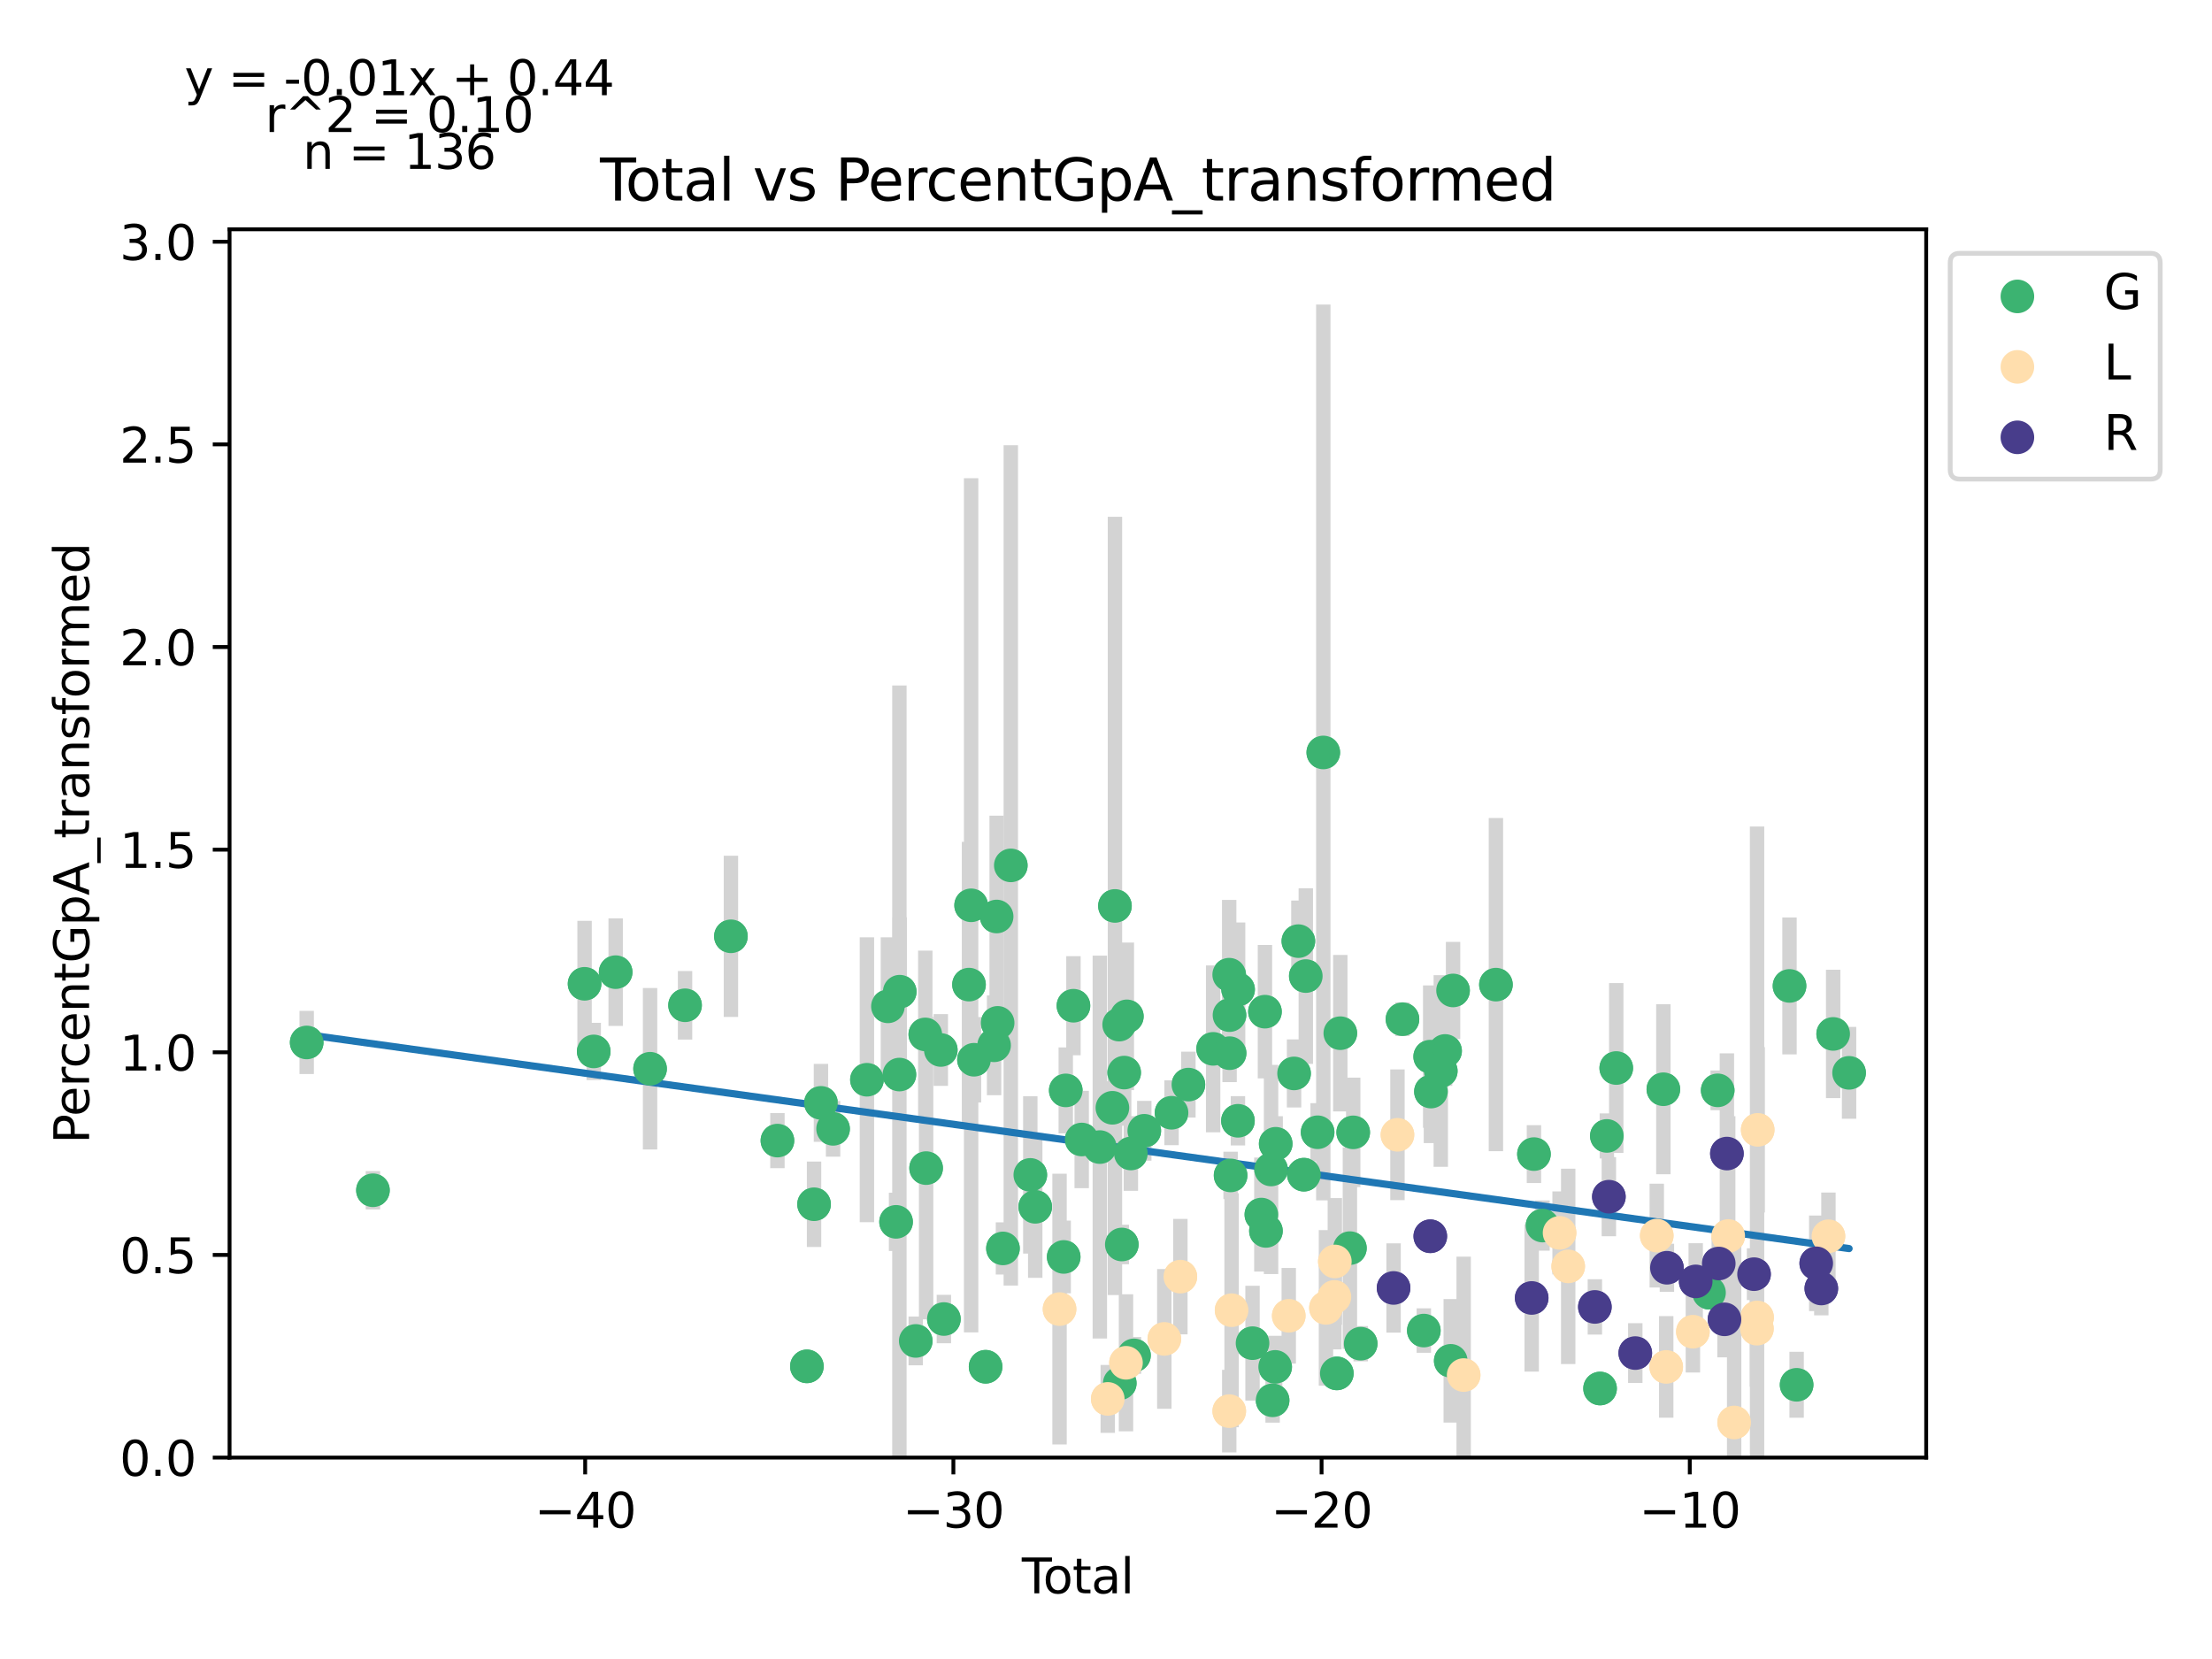 <?xml version="1.0" encoding="utf-8" standalone="no"?>
<!DOCTYPE svg PUBLIC "-//W3C//DTD SVG 1.1//EN"
  "http://www.w3.org/Graphics/SVG/1.1/DTD/svg11.dtd">
<svg xmlns:xlink="http://www.w3.org/1999/xlink" width="460.8pt" height="345.6pt" viewBox="0 0 460.8 345.6" xmlns="http://www.w3.org/2000/svg" version="1.1">
 <defs>
  <style type="text/css">*{stroke-linejoin: round; stroke-linecap: butt}</style>
 </defs>
 <g id="figure_1">
  <g id="patch_1">
   <path d="M 0 345.6 
L 460.8 345.6 
L 460.8 0 
L 0 0 
z
" style="fill: #ffffff"/>
  </g>
  <g id="axes_1">
   <g id="patch_2">
    <path d="M 47.821 303.64 
L 401.26 303.64 
L 401.26 47.773 
L 47.821 47.773 
z
" style="fill: #ffffff"/>
   </g>
   <g id="PathCollection_1">
    <defs>
     <path id="m64400d1ccd" d="M 0 3 
C 0.796 3 1.559 2.684 2.121 2.121 
C 2.684 1.559 3 0.796 3 0 
C 3 -0.796 2.684 -1.559 2.121 -2.121 
C 1.559 -2.684 0.796 -3 0 -3 
C -0.796 -3 -1.559 -2.684 -2.121 -2.121 
C -2.684 -1.559 -3 -0.796 -3 0 
C -3 0.796 -2.684 1.559 -2.121 2.121 
C -1.559 2.684 -0.796 3 0 3 
z
" style="stroke: #3cb371"/>
    </defs>
    <g clip-path="url(#pbca6afa7ca)">
     <use xlink:href="#m64400d1ccd" x="63.887" y="217.162" style="fill: #3cb371; stroke: #3cb371"/>
     <use xlink:href="#m64400d1ccd" x="77.692" y="247.954" style="fill: #3cb371; stroke: #3cb371"/>
     <use xlink:href="#m64400d1ccd" x="121.776" y="204.942" style="fill: #3cb371; stroke: #3cb371"/>
     <use xlink:href="#m64400d1ccd" x="123.685" y="219.031" style="fill: #3cb371; stroke: #3cb371"/>
     <use xlink:href="#m64400d1ccd" x="128.252" y="202.518" style="fill: #3cb371; stroke: #3cb371"/>
     <use xlink:href="#m64400d1ccd" x="135.421" y="222.639" style="fill: #3cb371; stroke: #3cb371"/>
     <use xlink:href="#m64400d1ccd" x="142.711" y="209.419" style="fill: #3cb371; stroke: #3cb371"/>
     <use xlink:href="#m64400d1ccd" x="152.264" y="195.049" style="fill: #3cb371; stroke: #3cb371"/>
     <use xlink:href="#m64400d1ccd" x="161.953" y="237.607" style="fill: #3cb371; stroke: #3cb371"/>
     <use xlink:href="#m64400d1ccd" x="168.089" y="284.637" style="fill: #3cb371; stroke: #3cb371"/>
     <use xlink:href="#m64400d1ccd" x="169.584" y="250.868" style="fill: #3cb371; stroke: #3cb371"/>
     <use xlink:href="#m64400d1ccd" x="171.019" y="229.747" style="fill: #3cb371; stroke: #3cb371"/>
     <use xlink:href="#m64400d1ccd" x="173.546" y="235.157" style="fill: #3cb371; stroke: #3cb371"/>
     <use xlink:href="#m64400d1ccd" x="180.597" y="224.931" style="fill: #3cb371; stroke: #3cb371"/>
     <use xlink:href="#m64400d1ccd" x="184.97" y="209.639" style="fill: #3cb371; stroke: #3cb371"/>
     <use xlink:href="#m64400d1ccd" x="186.665" y="254.533" style="fill: #3cb371; stroke: #3cb371"/>
     <use xlink:href="#m64400d1ccd" x="187.362" y="223.851" style="fill: #3cb371; stroke: #3cb371"/>
     <use xlink:href="#m64400d1ccd" x="187.431" y="206.585" style="fill: #3cb371; stroke: #3cb371"/>
     <use xlink:href="#m64400d1ccd" x="190.765" y="279.341" style="fill: #3cb371; stroke: #3cb371"/>
     <use xlink:href="#m64400d1ccd" x="192.755" y="215.488" style="fill: #3cb371; stroke: #3cb371"/>
     <use xlink:href="#m64400d1ccd" x="192.926" y="243.339" style="fill: #3cb371; stroke: #3cb371"/>
     <use xlink:href="#m64400d1ccd" x="195.986" y="218.729" style="fill: #3cb371; stroke: #3cb371"/>
     <use xlink:href="#m64400d1ccd" x="196.628" y="274.778" style="fill: #3cb371; stroke: #3cb371"/>
     <use xlink:href="#m64400d1ccd" x="201.862" y="205.113" style="fill: #3cb371; stroke: #3cb371"/>
     <use xlink:href="#m64400d1ccd" x="202.303" y="188.593" style="fill: #3cb371; stroke: #3cb371"/>
     <use xlink:href="#m64400d1ccd" x="202.897" y="220.763" style="fill: #3cb371; stroke: #3cb371"/>
     <use xlink:href="#m64400d1ccd" x="205.32" y="284.719" style="fill: #3cb371; stroke: #3cb371"/>
     <use xlink:href="#m64400d1ccd" x="207.088" y="217.755" style="fill: #3cb371; stroke: #3cb371"/>
     <use xlink:href="#m64400d1ccd" x="207.619" y="190.923" style="fill: #3cb371; stroke: #3cb371"/>
     <use xlink:href="#m64400d1ccd" x="207.827" y="213.081" style="fill: #3cb371; stroke: #3cb371"/>
     <use xlink:href="#m64400d1ccd" x="208.934" y="260.069" style="fill: #3cb371; stroke: #3cb371"/>
     <use xlink:href="#m64400d1ccd" x="210.568" y="180.277" style="fill: #3cb371; stroke: #3cb371"/>
     <use xlink:href="#m64400d1ccd" x="214.632" y="244.753" style="fill: #3cb371; stroke: #3cb371"/>
     <use xlink:href="#m64400d1ccd" x="215.66" y="251.401" style="fill: #3cb371; stroke: #3cb371"/>
     <use xlink:href="#m64400d1ccd" x="221.588" y="261.843" style="fill: #3cb371; stroke: #3cb371"/>
     <use xlink:href="#m64400d1ccd" x="222.016" y="227.15" style="fill: #3cb371; stroke: #3cb371"/>
     <use xlink:href="#m64400d1ccd" x="223.62" y="209.512" style="fill: #3cb371; stroke: #3cb371"/>
     <use xlink:href="#m64400d1ccd" x="225.34" y="237.379" style="fill: #3cb371; stroke: #3cb371"/>
     <use xlink:href="#m64400d1ccd" x="229.114" y="238.958" style="fill: #3cb371; stroke: #3cb371"/>
     <use xlink:href="#m64400d1ccd" x="231.734" y="230.771" style="fill: #3cb371; stroke: #3cb371"/>
     <use xlink:href="#m64400d1ccd" x="232.265" y="188.722" style="fill: #3cb371; stroke: #3cb371"/>
     <use xlink:href="#m64400d1ccd" x="233.139" y="213.449" style="fill: #3cb371; stroke: #3cb371"/>
     <use xlink:href="#m64400d1ccd" x="233.268" y="288.153" style="fill: #3cb371; stroke: #3cb371"/>
     <use xlink:href="#m64400d1ccd" x="233.69" y="259.251" style="fill: #3cb371; stroke: #3cb371"/>
     <use xlink:href="#m64400d1ccd" x="234.184" y="223.44" style="fill: #3cb371; stroke: #3cb371"/>
     <use xlink:href="#m64400d1ccd" x="234.744" y="211.725" style="fill: #3cb371; stroke: #3cb371"/>
     <use xlink:href="#m64400d1ccd" x="235.58" y="240.292" style="fill: #3cb371; stroke: #3cb371"/>
     <use xlink:href="#m64400d1ccd" x="236.228" y="282.35" style="fill: #3cb371; stroke: #3cb371"/>
     <use xlink:href="#m64400d1ccd" x="238.374" y="235.562" style="fill: #3cb371; stroke: #3cb371"/>
     <use xlink:href="#m64400d1ccd" x="244.055" y="231.806" style="fill: #3cb371; stroke: #3cb371"/>
     <use xlink:href="#m64400d1ccd" x="247.566" y="225.942" style="fill: #3cb371; stroke: #3cb371"/>
     <use xlink:href="#m64400d1ccd" x="252.72" y="218.495" style="fill: #3cb371; stroke: #3cb371"/>
     <use xlink:href="#m64400d1ccd" x="256.063" y="203.047" style="fill: #3cb371; stroke: #3cb371"/>
     <use xlink:href="#m64400d1ccd" x="256.125" y="211.471" style="fill: #3cb371; stroke: #3cb371"/>
     <use xlink:href="#m64400d1ccd" x="256.148" y="219.396" style="fill: #3cb371; stroke: #3cb371"/>
     <use xlink:href="#m64400d1ccd" x="256.356" y="244.861" style="fill: #3cb371; stroke: #3cb371"/>
     <use xlink:href="#m64400d1ccd" x="257.886" y="233.481" style="fill: #3cb371; stroke: #3cb371"/>
     <use xlink:href="#m64400d1ccd" x="257.92" y="206.128" style="fill: #3cb371; stroke: #3cb371"/>
     <use xlink:href="#m64400d1ccd" x="260.927" y="279.807" style="fill: #3cb371; stroke: #3cb371"/>
     <use xlink:href="#m64400d1ccd" x="262.765" y="253.016" style="fill: #3cb371; stroke: #3cb371"/>
     <use xlink:href="#m64400d1ccd" x="263.512" y="210.751" style="fill: #3cb371; stroke: #3cb371"/>
     <use xlink:href="#m64400d1ccd" x="263.716" y="256.424" style="fill: #3cb371; stroke: #3cb371"/>
     <use xlink:href="#m64400d1ccd" x="264.785" y="243.624" style="fill: #3cb371; stroke: #3cb371"/>
     <use xlink:href="#m64400d1ccd" x="265.11" y="291.711" style="fill: #3cb371; stroke: #3cb371"/>
     <use xlink:href="#m64400d1ccd" x="265.642" y="284.748" style="fill: #3cb371; stroke: #3cb371"/>
     <use xlink:href="#m64400d1ccd" x="265.749" y="238.268" style="fill: #3cb371; stroke: #3cb371"/>
     <use xlink:href="#m64400d1ccd" x="269.578" y="223.616" style="fill: #3cb371; stroke: #3cb371"/>
     <use xlink:href="#m64400d1ccd" x="270.475" y="196.055" style="fill: #3cb371; stroke: #3cb371"/>
     <use xlink:href="#m64400d1ccd" x="271.62" y="244.707" style="fill: #3cb371; stroke: #3cb371"/>
     <use xlink:href="#m64400d1ccd" x="272.021" y="203.333" style="fill: #3cb371; stroke: #3cb371"/>
     <use xlink:href="#m64400d1ccd" x="274.487" y="235.87" style="fill: #3cb371; stroke: #3cb371"/>
     <use xlink:href="#m64400d1ccd" x="275.666" y="156.75" style="fill: #3cb371; stroke: #3cb371"/>
     <use xlink:href="#m64400d1ccd" x="278.486" y="286.103" style="fill: #3cb371; stroke: #3cb371"/>
     <use xlink:href="#m64400d1ccd" x="279.209" y="215.232" style="fill: #3cb371; stroke: #3cb371"/>
     <use xlink:href="#m64400d1ccd" x="281.209" y="260.007" style="fill: #3cb371; stroke: #3cb371"/>
     <use xlink:href="#m64400d1ccd" x="281.899" y="235.889" style="fill: #3cb371; stroke: #3cb371"/>
     <use xlink:href="#m64400d1ccd" x="283.456" y="279.917" style="fill: #3cb371; stroke: #3cb371"/>
     <use xlink:href="#m64400d1ccd" x="292.162" y="212.317" style="fill: #3cb371; stroke: #3cb371"/>
     <use xlink:href="#m64400d1ccd" x="296.609" y="277.18" style="fill: #3cb371; stroke: #3cb371"/>
     <use xlink:href="#m64400d1ccd" x="297.936" y="220.118" style="fill: #3cb371; stroke: #3cb371"/>
     <use xlink:href="#m64400d1ccd" x="298.093" y="227.395" style="fill: #3cb371; stroke: #3cb371"/>
     <use xlink:href="#m64400d1ccd" x="300.142" y="223.108" style="fill: #3cb371; stroke: #3cb371"/>
     <use xlink:href="#m64400d1ccd" x="301.039" y="218.933" style="fill: #3cb371; stroke: #3cb371"/>
     <use xlink:href="#m64400d1ccd" x="302.217" y="283.485" style="fill: #3cb371; stroke: #3cb371"/>
     <use xlink:href="#m64400d1ccd" x="302.698" y="206.33" style="fill: #3cb371; stroke: #3cb371"/>
     <use xlink:href="#m64400d1ccd" x="311.628" y="205.117" style="fill: #3cb371; stroke: #3cb371"/>
     <use xlink:href="#m64400d1ccd" x="319.548" y="240.419" style="fill: #3cb371; stroke: #3cb371"/>
     <use xlink:href="#m64400d1ccd" x="321.331" y="255.308" style="fill: #3cb371; stroke: #3cb371"/>
     <use xlink:href="#m64400d1ccd" x="333.323" y="289.252" style="fill: #3cb371; stroke: #3cb371"/>
     <use xlink:href="#m64400d1ccd" x="334.738" y="236.635" style="fill: #3cb371; stroke: #3cb371"/>
     <use xlink:href="#m64400d1ccd" x="336.695" y="222.488" style="fill: #3cb371; stroke: #3cb371"/>
     <use xlink:href="#m64400d1ccd" x="346.507" y="226.908" style="fill: #3cb371; stroke: #3cb371"/>
     <use xlink:href="#m64400d1ccd" x="356.02" y="269.288" style="fill: #3cb371; stroke: #3cb371"/>
     <use xlink:href="#m64400d1ccd" x="357.83" y="227.138" style="fill: #3cb371; stroke: #3cb371"/>
     <use xlink:href="#m64400d1ccd" x="372.789" y="205.385" style="fill: #3cb371; stroke: #3cb371"/>
     <use xlink:href="#m64400d1ccd" x="374.268" y="288.477" style="fill: #3cb371; stroke: #3cb371"/>
     <use xlink:href="#m64400d1ccd" x="381.882" y="215.383" style="fill: #3cb371; stroke: #3cb371"/>
     <use xlink:href="#m64400d1ccd" x="385.195" y="223.491" style="fill: #3cb371; stroke: #3cb371"/>
    </g>
   </g>
   <g id="PathCollection_2">
    <defs>
     <path id="m4776d17b54" d="M 0 3 
C 0.796 3 1.559 2.684 2.121 2.121 
C 2.684 1.559 3 0.796 3 0 
C 3 -0.796 2.684 -1.559 2.121 -2.121 
C 1.559 -2.684 0.796 -3 0 -3 
C -0.796 -3 -1.559 -2.684 -2.121 -2.121 
C -2.684 -1.559 -3 -0.796 -3 0 
C -3 0.796 -2.684 1.559 -2.121 2.121 
C -1.559 2.684 -0.796 3 0 3 
z
" style="stroke: #ffdead"/>
    </defs>
    <g clip-path="url(#pbca6afa7ca)">
     <use xlink:href="#m4776d17b54" x="220.724" y="272.709" style="fill: #ffdead; stroke: #ffdead"/>
     <use xlink:href="#m4776d17b54" x="230.766" y="291.419" style="fill: #ffdead; stroke: #ffdead"/>
     <use xlink:href="#m4776d17b54" x="234.564" y="283.894" style="fill: #ffdead; stroke: #ffdead"/>
     <use xlink:href="#m4776d17b54" x="242.55" y="278.919" style="fill: #ffdead; stroke: #ffdead"/>
     <use xlink:href="#m4776d17b54" x="245.892" y="265.945" style="fill: #ffdead; stroke: #ffdead"/>
     <use xlink:href="#m4776d17b54" x="256.075" y="293.965" style="fill: #ffdead; stroke: #ffdead"/>
     <use xlink:href="#m4776d17b54" x="256.562" y="272.94" style="fill: #ffdead; stroke: #ffdead"/>
     <use xlink:href="#m4776d17b54" x="268.471" y="274.1" style="fill: #ffdead; stroke: #ffdead"/>
     <use xlink:href="#m4776d17b54" x="276.22" y="272.458" style="fill: #ffdead; stroke: #ffdead"/>
     <use xlink:href="#m4776d17b54" x="277.982" y="270.168" style="fill: #ffdead; stroke: #ffdead"/>
     <use xlink:href="#m4776d17b54" x="278.073" y="262.783" style="fill: #ffdead; stroke: #ffdead"/>
     <use xlink:href="#m4776d17b54" x="291.116" y="236.4" style="fill: #ffdead; stroke: #ffdead"/>
     <use xlink:href="#m4776d17b54" x="304.907" y="286.45" style="fill: #ffdead; stroke: #ffdead"/>
     <use xlink:href="#m4776d17b54" x="324.889" y="256.83" style="fill: #ffdead; stroke: #ffdead"/>
     <use xlink:href="#m4776d17b54" x="326.686" y="263.813" style="fill: #ffdead; stroke: #ffdead"/>
     <use xlink:href="#m4776d17b54" x="345.134" y="257.398" style="fill: #ffdead; stroke: #ffdead"/>
     <use xlink:href="#m4776d17b54" x="347.103" y="284.752" style="fill: #ffdead; stroke: #ffdead"/>
     <use xlink:href="#m4776d17b54" x="352.66" y="277.419" style="fill: #ffdead; stroke: #ffdead"/>
     <use xlink:href="#m4776d17b54" x="360.019" y="257.481" style="fill: #ffdead; stroke: #ffdead"/>
     <use xlink:href="#m4776d17b54" x="361.254" y="296.327" style="fill: #ffdead; stroke: #ffdead"/>
     <use xlink:href="#m4776d17b54" x="365.997" y="276.789" style="fill: #ffdead; stroke: #ffdead"/>
     <use xlink:href="#m4776d17b54" x="366.032" y="274.443" style="fill: #ffdead; stroke: #ffdead"/>
     <use xlink:href="#m4776d17b54" x="366.161" y="235.368" style="fill: #ffdead; stroke: #ffdead"/>
     <use xlink:href="#m4776d17b54" x="380.898" y="257.535" style="fill: #ffdead; stroke: #ffdead"/>
    </g>
   </g>
   <g id="PathCollection_3">
    <defs>
     <path id="mdcadd39a8f" d="M 0 3 
C 0.796 3 1.559 2.684 2.121 2.121 
C 2.684 1.559 3 0.796 3 0 
C 3 -0.796 2.684 -1.559 2.121 -2.121 
C 1.559 -2.684 0.796 -3 0 -3 
C -0.796 -3 -1.559 -2.684 -2.121 -2.121 
C -2.684 -1.559 -3 -0.796 -3 0 
C -3 0.796 -2.684 1.559 -2.121 2.121 
C -1.559 2.684 -0.796 3 0 3 
z
" style="stroke: #483d8b"/>
    </defs>
    <g clip-path="url(#pbca6afa7ca)">
     <use xlink:href="#mdcadd39a8f" x="290.308" y="268.305" style="fill: #483d8b; stroke: #483d8b"/>
     <use xlink:href="#mdcadd39a8f" x="297.958" y="257.534" style="fill: #483d8b; stroke: #483d8b"/>
     <use xlink:href="#mdcadd39a8f" x="319.079" y="270.389" style="fill: #483d8b; stroke: #483d8b"/>
     <use xlink:href="#mdcadd39a8f" x="332.24" y="272.258" style="fill: #483d8b; stroke: #483d8b"/>
     <use xlink:href="#mdcadd39a8f" x="335.158" y="249.293" style="fill: #483d8b; stroke: #483d8b"/>
     <use xlink:href="#mdcadd39a8f" x="340.659" y="281.871" style="fill: #483d8b; stroke: #483d8b"/>
     <use xlink:href="#mdcadd39a8f" x="347.248" y="264.095" style="fill: #483d8b; stroke: #483d8b"/>
     <use xlink:href="#mdcadd39a8f" x="353.247" y="266.94" style="fill: #483d8b; stroke: #483d8b"/>
     <use xlink:href="#mdcadd39a8f" x="358.049" y="263.213" style="fill: #483d8b; stroke: #483d8b"/>
     <use xlink:href="#mdcadd39a8f" x="359.248" y="274.843" style="fill: #483d8b; stroke: #483d8b"/>
     <use xlink:href="#mdcadd39a8f" x="359.744" y="240.308" style="fill: #483d8b; stroke: #483d8b"/>
     <use xlink:href="#mdcadd39a8f" x="365.399" y="265.434" style="fill: #483d8b; stroke: #483d8b"/>
     <use xlink:href="#mdcadd39a8f" x="378.357" y="263.171" style="fill: #483d8b; stroke: #483d8b"/>
     <use xlink:href="#mdcadd39a8f" x="379.413" y="268.418" style="fill: #483d8b; stroke: #483d8b"/>
    </g>
   </g>
   <g id="matplotlib.axis_1">
    <g id="xtick_1">
     <g id="line2d_1">
      <defs>
       <path id="m00b5e812e9" d="M 0 0 
L 0 3.5 
" style="stroke: #000000; stroke-width: 0.8"/>
      </defs>
      <g>
       <use xlink:href="#m00b5e812e9" x="121.902" y="303.64" style="stroke: #000000; stroke-width: 0.8"/>
      </g>
     </g>
     <g id="text_1">
      <!-- −40 -->
      <g transform="translate(111.35 318.238)scale(0.1 -0.1)">
       <defs>
        <path id="DejaVuSans-2212" d="M 678 2272 
L 4684 2272 
L 4684 1741 
L 678 1741 
L 678 2272 
z
" transform="scale(0.016)"/>
        <path id="DejaVuSans-34" d="M 2419 4116 
L 825 1625 
L 2419 1625 
L 2419 4116 
z
M 2253 4666 
L 3047 4666 
L 3047 1625 
L 3713 1625 
L 3713 1100 
L 3047 1100 
L 3047 0 
L 2419 0 
L 2419 1100 
L 313 1100 
L 313 1709 
L 2253 4666 
z
" transform="scale(0.016)"/>
        <path id="DejaVuSans-30" d="M 2034 4250 
Q 1547 4250 1301 3770 
Q 1056 3291 1056 2328 
Q 1056 1369 1301 889 
Q 1547 409 2034 409 
Q 2525 409 2770 889 
Q 3016 1369 3016 2328 
Q 3016 3291 2770 3770 
Q 2525 4250 2034 4250 
z
M 2034 4750 
Q 2819 4750 3233 4129 
Q 3647 3509 3647 2328 
Q 3647 1150 3233 529 
Q 2819 -91 2034 -91 
Q 1250 -91 836 529 
Q 422 1150 422 2328 
Q 422 3509 836 4129 
Q 1250 4750 2034 4750 
z
" transform="scale(0.016)"/>
       </defs>
       <use xlink:href="#DejaVuSans-2212"/>
       <use xlink:href="#DejaVuSans-34" x="83.789"/>
       <use xlink:href="#DejaVuSans-30" x="147.412"/>
      </g>
     </g>
    </g>
    <g id="xtick_2">
     <g id="line2d_2">
      <g>
       <use xlink:href="#m00b5e812e9" x="198.606" y="303.64" style="stroke: #000000; stroke-width: 0.8"/>
      </g>
     </g>
     <g id="text_2">
      <!-- −30 -->
      <g transform="translate(188.053 318.238)scale(0.1 -0.1)">
       <defs>
        <path id="DejaVuSans-33" d="M 2597 2516 
Q 3050 2419 3304 2112 
Q 3559 1806 3559 1356 
Q 3559 666 3084 287 
Q 2609 -91 1734 -91 
Q 1441 -91 1130 -33 
Q 819 25 488 141 
L 488 750 
Q 750 597 1062 519 
Q 1375 441 1716 441 
Q 2309 441 2620 675 
Q 2931 909 2931 1356 
Q 2931 1769 2642 2001 
Q 2353 2234 1838 2234 
L 1294 2234 
L 1294 2753 
L 1863 2753 
Q 2328 2753 2575 2939 
Q 2822 3125 2822 3475 
Q 2822 3834 2567 4026 
Q 2313 4219 1838 4219 
Q 1578 4219 1281 4162 
Q 984 4106 628 3988 
L 628 4550 
Q 988 4650 1302 4700 
Q 1616 4750 1894 4750 
Q 2613 4750 3031 4423 
Q 3450 4097 3450 3541 
Q 3450 3153 3228 2886 
Q 3006 2619 2597 2516 
z
" transform="scale(0.016)"/>
       </defs>
       <use xlink:href="#DejaVuSans-2212"/>
       <use xlink:href="#DejaVuSans-33" x="83.789"/>
       <use xlink:href="#DejaVuSans-30" x="147.412"/>
      </g>
     </g>
    </g>
    <g id="xtick_3">
     <g id="line2d_3">
      <g>
       <use xlink:href="#m00b5e812e9" x="275.309" y="303.64" style="stroke: #000000; stroke-width: 0.8"/>
      </g>
     </g>
     <g id="text_3">
      <!-- −20 -->
      <g transform="translate(264.757 318.238)scale(0.1 -0.1)">
       <defs>
        <path id="DejaVuSans-32" d="M 1228 531 
L 3431 531 
L 3431 0 
L 469 0 
L 469 531 
Q 828 903 1448 1529 
Q 2069 2156 2228 2338 
Q 2531 2678 2651 2914 
Q 2772 3150 2772 3378 
Q 2772 3750 2511 3984 
Q 2250 4219 1831 4219 
Q 1534 4219 1204 4116 
Q 875 4013 500 3803 
L 500 4441 
Q 881 4594 1212 4672 
Q 1544 4750 1819 4750 
Q 2544 4750 2975 4387 
Q 3406 4025 3406 3419 
Q 3406 3131 3298 2873 
Q 3191 2616 2906 2266 
Q 2828 2175 2409 1742 
Q 1991 1309 1228 531 
z
" transform="scale(0.016)"/>
       </defs>
       <use xlink:href="#DejaVuSans-2212"/>
       <use xlink:href="#DejaVuSans-32" x="83.789"/>
       <use xlink:href="#DejaVuSans-30" x="147.412"/>
      </g>
     </g>
    </g>
    <g id="xtick_4">
     <g id="line2d_4">
      <g>
       <use xlink:href="#m00b5e812e9" x="352.012" y="303.64" style="stroke: #000000; stroke-width: 0.8"/>
      </g>
     </g>
     <g id="text_4">
      <!-- −10 -->
      <g transform="translate(341.46 318.238)scale(0.1 -0.1)">
       <defs>
        <path id="DejaVuSans-31" d="M 794 531 
L 1825 531 
L 1825 4091 
L 703 3866 
L 703 4441 
L 1819 4666 
L 2450 4666 
L 2450 531 
L 3481 531 
L 3481 0 
L 794 0 
L 794 531 
z
" transform="scale(0.016)"/>
       </defs>
       <use xlink:href="#DejaVuSans-2212"/>
       <use xlink:href="#DejaVuSans-31" x="83.789"/>
       <use xlink:href="#DejaVuSans-30" x="147.412"/>
      </g>
     </g>
    </g>
    <g id="text_5">
     <!-- Total -->
     <g transform="translate(212.864 331.917)scale(0.1 -0.1)">
      <defs>
       <path id="DejaVuSans-54" d="M -19 4666 
L 3928 4666 
L 3928 4134 
L 2272 4134 
L 2272 0 
L 1638 0 
L 1638 4134 
L -19 4134 
L -19 4666 
z
" transform="scale(0.016)"/>
       <path id="DejaVuSans-6f" d="M 1959 3097 
Q 1497 3097 1228 2736 
Q 959 2375 959 1747 
Q 959 1119 1226 758 
Q 1494 397 1959 397 
Q 2419 397 2687 759 
Q 2956 1122 2956 1747 
Q 2956 2369 2687 2733 
Q 2419 3097 1959 3097 
z
M 1959 3584 
Q 2709 3584 3137 3096 
Q 3566 2609 3566 1747 
Q 3566 888 3137 398 
Q 2709 -91 1959 -91 
Q 1206 -91 779 398 
Q 353 888 353 1747 
Q 353 2609 779 3096 
Q 1206 3584 1959 3584 
z
" transform="scale(0.016)"/>
       <path id="DejaVuSans-74" d="M 1172 4494 
L 1172 3500 
L 2356 3500 
L 2356 3053 
L 1172 3053 
L 1172 1153 
Q 1172 725 1289 603 
Q 1406 481 1766 481 
L 2356 481 
L 2356 0 
L 1766 0 
Q 1100 0 847 248 
Q 594 497 594 1153 
L 594 3053 
L 172 3053 
L 172 3500 
L 594 3500 
L 594 4494 
L 1172 4494 
z
" transform="scale(0.016)"/>
       <path id="DejaVuSans-61" d="M 2194 1759 
Q 1497 1759 1228 1600 
Q 959 1441 959 1056 
Q 959 750 1161 570 
Q 1363 391 1709 391 
Q 2188 391 2477 730 
Q 2766 1069 2766 1631 
L 2766 1759 
L 2194 1759 
z
M 3341 1997 
L 3341 0 
L 2766 0 
L 2766 531 
Q 2569 213 2275 61 
Q 1981 -91 1556 -91 
Q 1019 -91 701 211 
Q 384 513 384 1019 
Q 384 1609 779 1909 
Q 1175 2209 1959 2209 
L 2766 2209 
L 2766 2266 
Q 2766 2663 2505 2880 
Q 2244 3097 1772 3097 
Q 1472 3097 1187 3025 
Q 903 2953 641 2809 
L 641 3341 
Q 956 3463 1253 3523 
Q 1550 3584 1831 3584 
Q 2591 3584 2966 3190 
Q 3341 2797 3341 1997 
z
" transform="scale(0.016)"/>
       <path id="DejaVuSans-6c" d="M 603 4863 
L 1178 4863 
L 1178 0 
L 603 0 
L 603 4863 
z
" transform="scale(0.016)"/>
      </defs>
      <use xlink:href="#DejaVuSans-54"/>
      <use xlink:href="#DejaVuSans-6f" x="44.084"/>
      <use xlink:href="#DejaVuSans-74" x="105.266"/>
      <use xlink:href="#DejaVuSans-61" x="144.475"/>
      <use xlink:href="#DejaVuSans-6c" x="205.754"/>
     </g>
    </g>
   </g>
   <g id="matplotlib.axis_2">
    <g id="ytick_1">
     <g id="line2d_5">
      <defs>
       <path id="m4e535a35e5" d="M 0 0 
L -3.5 0 
" style="stroke: #000000; stroke-width: 0.8"/>
      </defs>
      <g>
       <use xlink:href="#m4e535a35e5" x="47.821" y="303.64" style="stroke: #000000; stroke-width: 0.8"/>
      </g>
     </g>
     <g id="text_6">
      <!-- 0.0 -->
      <g transform="translate(24.918 307.439)scale(0.1 -0.1)">
       <defs>
        <path id="DejaVuSans-2e" d="M 684 794 
L 1344 794 
L 1344 0 
L 684 0 
L 684 794 
z
" transform="scale(0.016)"/>
       </defs>
       <use xlink:href="#DejaVuSans-30"/>
       <use xlink:href="#DejaVuSans-2e" x="63.623"/>
       <use xlink:href="#DejaVuSans-30" x="95.41"/>
      </g>
     </g>
    </g>
    <g id="ytick_2">
     <g id="line2d_6">
      <g>
       <use xlink:href="#m4e535a35e5" x="47.821" y="261.426" style="stroke: #000000; stroke-width: 0.8"/>
      </g>
     </g>
     <g id="text_7">
      <!-- 0.5 -->
      <g transform="translate(24.918 265.226)scale(0.1 -0.1)">
       <defs>
        <path id="DejaVuSans-35" d="M 691 4666 
L 3169 4666 
L 3169 4134 
L 1269 4134 
L 1269 2991 
Q 1406 3038 1543 3061 
Q 1681 3084 1819 3084 
Q 2600 3084 3056 2656 
Q 3513 2228 3513 1497 
Q 3513 744 3044 326 
Q 2575 -91 1722 -91 
Q 1428 -91 1123 -41 
Q 819 9 494 109 
L 494 744 
Q 775 591 1075 516 
Q 1375 441 1709 441 
Q 2250 441 2565 725 
Q 2881 1009 2881 1497 
Q 2881 1984 2565 2268 
Q 2250 2553 1709 2553 
Q 1456 2553 1204 2497 
Q 953 2441 691 2322 
L 691 4666 
z
" transform="scale(0.016)"/>
       </defs>
       <use xlink:href="#DejaVuSans-30"/>
       <use xlink:href="#DejaVuSans-2e" x="63.623"/>
       <use xlink:href="#DejaVuSans-35" x="95.41"/>
      </g>
     </g>
    </g>
    <g id="ytick_3">
     <g id="line2d_7">
      <g>
       <use xlink:href="#m4e535a35e5" x="47.821" y="219.213" style="stroke: #000000; stroke-width: 0.8"/>
      </g>
     </g>
     <g id="text_8">
      <!-- 1.0 -->
      <g transform="translate(24.918 223.012)scale(0.1 -0.1)">
       <use xlink:href="#DejaVuSans-31"/>
       <use xlink:href="#DejaVuSans-2e" x="63.623"/>
       <use xlink:href="#DejaVuSans-30" x="95.41"/>
      </g>
     </g>
    </g>
    <g id="ytick_4">
     <g id="line2d_8">
      <g>
       <use xlink:href="#m4e535a35e5" x="47.821" y="176.999" style="stroke: #000000; stroke-width: 0.8"/>
      </g>
     </g>
     <g id="text_9">
      <!-- 1.5 -->
      <g transform="translate(24.918 180.798)scale(0.1 -0.1)">
       <use xlink:href="#DejaVuSans-31"/>
       <use xlink:href="#DejaVuSans-2e" x="63.623"/>
       <use xlink:href="#DejaVuSans-35" x="95.41"/>
      </g>
     </g>
    </g>
    <g id="ytick_5">
     <g id="line2d_9">
      <g>
       <use xlink:href="#m4e535a35e5" x="47.821" y="134.786" style="stroke: #000000; stroke-width: 0.8"/>
      </g>
     </g>
     <g id="text_10">
      <!-- 2.0 -->
      <g transform="translate(24.918 138.585)scale(0.1 -0.1)">
       <use xlink:href="#DejaVuSans-32"/>
       <use xlink:href="#DejaVuSans-2e" x="63.623"/>
       <use xlink:href="#DejaVuSans-30" x="95.41"/>
      </g>
     </g>
    </g>
    <g id="ytick_6">
     <g id="line2d_10">
      <g>
       <use xlink:href="#m4e535a35e5" x="47.821" y="92.572" style="stroke: #000000; stroke-width: 0.8"/>
      </g>
     </g>
     <g id="text_11">
      <!-- 2.5 -->
      <g transform="translate(24.918 96.371)scale(0.1 -0.1)">
       <use xlink:href="#DejaVuSans-32"/>
       <use xlink:href="#DejaVuSans-2e" x="63.623"/>
       <use xlink:href="#DejaVuSans-35" x="95.41"/>
      </g>
     </g>
    </g>
    <g id="ytick_7">
     <g id="line2d_11">
      <g>
       <use xlink:href="#m4e535a35e5" x="47.821" y="50.359" style="stroke: #000000; stroke-width: 0.8"/>
      </g>
     </g>
     <g id="text_12">
      <!-- 3.0 -->
      <g transform="translate(24.918 54.158)scale(0.1 -0.1)">
       <use xlink:href="#DejaVuSans-33"/>
       <use xlink:href="#DejaVuSans-2e" x="63.623"/>
       <use xlink:href="#DejaVuSans-30" x="95.41"/>
      </g>
     </g>
    </g>
    <g id="text_13">
     <!-- PercentGpA_transformed -->
     <g transform="translate(18.56 238.245)rotate(-90)scale(0.1 -0.1)">
      <defs>
       <path id="DejaVuSans-50" d="M 1259 4147 
L 1259 2394 
L 2053 2394 
Q 2494 2394 2734 2622 
Q 2975 2850 2975 3272 
Q 2975 3691 2734 3919 
Q 2494 4147 2053 4147 
L 1259 4147 
z
M 628 4666 
L 2053 4666 
Q 2838 4666 3239 4311 
Q 3641 3956 3641 3272 
Q 3641 2581 3239 2228 
Q 2838 1875 2053 1875 
L 1259 1875 
L 1259 0 
L 628 0 
L 628 4666 
z
" transform="scale(0.016)"/>
       <path id="DejaVuSans-65" d="M 3597 1894 
L 3597 1613 
L 953 1613 
Q 991 1019 1311 708 
Q 1631 397 2203 397 
Q 2534 397 2845 478 
Q 3156 559 3463 722 
L 3463 178 
Q 3153 47 2828 -22 
Q 2503 -91 2169 -91 
Q 1331 -91 842 396 
Q 353 884 353 1716 
Q 353 2575 817 3079 
Q 1281 3584 2069 3584 
Q 2775 3584 3186 3129 
Q 3597 2675 3597 1894 
z
M 3022 2063 
Q 3016 2534 2758 2815 
Q 2500 3097 2075 3097 
Q 1594 3097 1305 2825 
Q 1016 2553 972 2059 
L 3022 2063 
z
" transform="scale(0.016)"/>
       <path id="DejaVuSans-72" d="M 2631 2963 
Q 2534 3019 2420 3045 
Q 2306 3072 2169 3072 
Q 1681 3072 1420 2755 
Q 1159 2438 1159 1844 
L 1159 0 
L 581 0 
L 581 3500 
L 1159 3500 
L 1159 2956 
Q 1341 3275 1631 3429 
Q 1922 3584 2338 3584 
Q 2397 3584 2469 3576 
Q 2541 3569 2628 3553 
L 2631 2963 
z
" transform="scale(0.016)"/>
       <path id="DejaVuSans-63" d="M 3122 3366 
L 3122 2828 
Q 2878 2963 2633 3030 
Q 2388 3097 2138 3097 
Q 1578 3097 1268 2742 
Q 959 2388 959 1747 
Q 959 1106 1268 751 
Q 1578 397 2138 397 
Q 2388 397 2633 464 
Q 2878 531 3122 666 
L 3122 134 
Q 2881 22 2623 -34 
Q 2366 -91 2075 -91 
Q 1284 -91 818 406 
Q 353 903 353 1747 
Q 353 2603 823 3093 
Q 1294 3584 2113 3584 
Q 2378 3584 2631 3529 
Q 2884 3475 3122 3366 
z
" transform="scale(0.016)"/>
       <path id="DejaVuSans-6e" d="M 3513 2113 
L 3513 0 
L 2938 0 
L 2938 2094 
Q 2938 2591 2744 2837 
Q 2550 3084 2163 3084 
Q 1697 3084 1428 2787 
Q 1159 2491 1159 1978 
L 1159 0 
L 581 0 
L 581 3500 
L 1159 3500 
L 1159 2956 
Q 1366 3272 1645 3428 
Q 1925 3584 2291 3584 
Q 2894 3584 3203 3211 
Q 3513 2838 3513 2113 
z
" transform="scale(0.016)"/>
       <path id="DejaVuSans-47" d="M 3809 666 
L 3809 1919 
L 2778 1919 
L 2778 2438 
L 4434 2438 
L 4434 434 
Q 4069 175 3628 42 
Q 3188 -91 2688 -91 
Q 1594 -91 976 548 
Q 359 1188 359 2328 
Q 359 3472 976 4111 
Q 1594 4750 2688 4750 
Q 3144 4750 3555 4637 
Q 3966 4525 4313 4306 
L 4313 3634 
Q 3963 3931 3569 4081 
Q 3175 4231 2741 4231 
Q 1884 4231 1454 3753 
Q 1025 3275 1025 2328 
Q 1025 1384 1454 906 
Q 1884 428 2741 428 
Q 3075 428 3337 486 
Q 3600 544 3809 666 
z
" transform="scale(0.016)"/>
       <path id="DejaVuSans-70" d="M 1159 525 
L 1159 -1331 
L 581 -1331 
L 581 3500 
L 1159 3500 
L 1159 2969 
Q 1341 3281 1617 3432 
Q 1894 3584 2278 3584 
Q 2916 3584 3314 3078 
Q 3713 2572 3713 1747 
Q 3713 922 3314 415 
Q 2916 -91 2278 -91 
Q 1894 -91 1617 61 
Q 1341 213 1159 525 
z
M 3116 1747 
Q 3116 2381 2855 2742 
Q 2594 3103 2138 3103 
Q 1681 3103 1420 2742 
Q 1159 2381 1159 1747 
Q 1159 1113 1420 752 
Q 1681 391 2138 391 
Q 2594 391 2855 752 
Q 3116 1113 3116 1747 
z
" transform="scale(0.016)"/>
       <path id="DejaVuSans-41" d="M 2188 4044 
L 1331 1722 
L 3047 1722 
L 2188 4044 
z
M 1831 4666 
L 2547 4666 
L 4325 0 
L 3669 0 
L 3244 1197 
L 1141 1197 
L 716 0 
L 50 0 
L 1831 4666 
z
" transform="scale(0.016)"/>
       <path id="DejaVuSans-5f" d="M 3263 -1063 
L 3263 -1509 
L -63 -1509 
L -63 -1063 
L 3263 -1063 
z
" transform="scale(0.016)"/>
       <path id="DejaVuSans-73" d="M 2834 3397 
L 2834 2853 
Q 2591 2978 2328 3040 
Q 2066 3103 1784 3103 
Q 1356 3103 1142 2972 
Q 928 2841 928 2578 
Q 928 2378 1081 2264 
Q 1234 2150 1697 2047 
L 1894 2003 
Q 2506 1872 2764 1633 
Q 3022 1394 3022 966 
Q 3022 478 2636 193 
Q 2250 -91 1575 -91 
Q 1294 -91 989 -36 
Q 684 19 347 128 
L 347 722 
Q 666 556 975 473 
Q 1284 391 1588 391 
Q 1994 391 2212 530 
Q 2431 669 2431 922 
Q 2431 1156 2273 1281 
Q 2116 1406 1581 1522 
L 1381 1569 
Q 847 1681 609 1914 
Q 372 2147 372 2553 
Q 372 3047 722 3315 
Q 1072 3584 1716 3584 
Q 2034 3584 2315 3537 
Q 2597 3491 2834 3397 
z
" transform="scale(0.016)"/>
       <path id="DejaVuSans-66" d="M 2375 4863 
L 2375 4384 
L 1825 4384 
Q 1516 4384 1395 4259 
Q 1275 4134 1275 3809 
L 1275 3500 
L 2222 3500 
L 2222 3053 
L 1275 3053 
L 1275 0 
L 697 0 
L 697 3053 
L 147 3053 
L 147 3500 
L 697 3500 
L 697 3744 
Q 697 4328 969 4595 
Q 1241 4863 1831 4863 
L 2375 4863 
z
" transform="scale(0.016)"/>
       <path id="DejaVuSans-6d" d="M 3328 2828 
Q 3544 3216 3844 3400 
Q 4144 3584 4550 3584 
Q 5097 3584 5394 3201 
Q 5691 2819 5691 2113 
L 5691 0 
L 5113 0 
L 5113 2094 
Q 5113 2597 4934 2840 
Q 4756 3084 4391 3084 
Q 3944 3084 3684 2787 
Q 3425 2491 3425 1978 
L 3425 0 
L 2847 0 
L 2847 2094 
Q 2847 2600 2669 2842 
Q 2491 3084 2119 3084 
Q 1678 3084 1418 2786 
Q 1159 2488 1159 1978 
L 1159 0 
L 581 0 
L 581 3500 
L 1159 3500 
L 1159 2956 
Q 1356 3278 1631 3431 
Q 1906 3584 2284 3584 
Q 2666 3584 2933 3390 
Q 3200 3197 3328 2828 
z
" transform="scale(0.016)"/>
       <path id="DejaVuSans-64" d="M 2906 2969 
L 2906 4863 
L 3481 4863 
L 3481 0 
L 2906 0 
L 2906 525 
Q 2725 213 2448 61 
Q 2172 -91 1784 -91 
Q 1150 -91 751 415 
Q 353 922 353 1747 
Q 353 2572 751 3078 
Q 1150 3584 1784 3584 
Q 2172 3584 2448 3432 
Q 2725 3281 2906 2969 
z
M 947 1747 
Q 947 1113 1208 752 
Q 1469 391 1925 391 
Q 2381 391 2643 752 
Q 2906 1113 2906 1747 
Q 2906 2381 2643 2742 
Q 2381 3103 1925 3103 
Q 1469 3103 1208 2742 
Q 947 2381 947 1747 
z
" transform="scale(0.016)"/>
      </defs>
      <use xlink:href="#DejaVuSans-50"/>
      <use xlink:href="#DejaVuSans-65" x="56.678"/>
      <use xlink:href="#DejaVuSans-72" x="118.201"/>
      <use xlink:href="#DejaVuSans-63" x="157.064"/>
      <use xlink:href="#DejaVuSans-65" x="212.045"/>
      <use xlink:href="#DejaVuSans-6e" x="273.568"/>
      <use xlink:href="#DejaVuSans-74" x="336.947"/>
      <use xlink:href="#DejaVuSans-47" x="376.156"/>
      <use xlink:href="#DejaVuSans-70" x="453.646"/>
      <use xlink:href="#DejaVuSans-41" x="517.123"/>
      <use xlink:href="#DejaVuSans-5f" x="585.531"/>
      <use xlink:href="#DejaVuSans-74" x="635.531"/>
      <use xlink:href="#DejaVuSans-72" x="674.74"/>
      <use xlink:href="#DejaVuSans-61" x="715.854"/>
      <use xlink:href="#DejaVuSans-6e" x="777.133"/>
      <use xlink:href="#DejaVuSans-73" x="840.512"/>
      <use xlink:href="#DejaVuSans-66" x="892.611"/>
      <use xlink:href="#DejaVuSans-6f" x="927.816"/>
      <use xlink:href="#DejaVuSans-72" x="988.998"/>
      <use xlink:href="#DejaVuSans-6d" x="1028.361"/>
      <use xlink:href="#DejaVuSans-65" x="1125.773"/>
      <use xlink:href="#DejaVuSans-64" x="1187.297"/>
     </g>
    </g>
   </g>
   <g id="LineCollection_1">
    <path d="M 63.887 223.744 
L 63.887 210.581 
" clip-path="url(#pbca6afa7ca)" style="fill: none; stroke: #d3d3d3; stroke-width: 3"/>
    <path d="M 77.692 251.943 
L 77.692 243.966 
" clip-path="url(#pbca6afa7ca)" style="fill: none; stroke: #d3d3d3; stroke-width: 3"/>
    <path d="M 121.776 218.061 
L 121.776 191.823 
" clip-path="url(#pbca6afa7ca)" style="fill: none; stroke: #d3d3d3; stroke-width: 3"/>
    <path d="M 123.685 224.989 
L 123.685 213.073 
" clip-path="url(#pbca6afa7ca)" style="fill: none; stroke: #d3d3d3; stroke-width: 3"/>
    <path d="M 128.252 213.728 
L 128.252 191.309 
" clip-path="url(#pbca6afa7ca)" style="fill: none; stroke: #d3d3d3; stroke-width: 3"/>
    <path d="M 135.421 239.453 
L 135.421 205.825 
" clip-path="url(#pbca6afa7ca)" style="fill: none; stroke: #d3d3d3; stroke-width: 3"/>
    <path d="M 142.711 216.558 
L 142.711 202.281 
" clip-path="url(#pbca6afa7ca)" style="fill: none; stroke: #d3d3d3; stroke-width: 3"/>
    <path d="M 152.264 211.842 
L 152.264 178.257 
" clip-path="url(#pbca6afa7ca)" style="fill: none; stroke: #d3d3d3; stroke-width: 3"/>
    <path d="M 161.953 243.349 
L 161.953 231.865 
" clip-path="url(#pbca6afa7ca)" style="fill: none; stroke: #d3d3d3; stroke-width: 3"/>
    <path d="M 168.089 287.281 
L 168.089 281.992 
" clip-path="url(#pbca6afa7ca)" style="fill: none; stroke: #d3d3d3; stroke-width: 3"/>
    <path d="M 169.584 259.763 
L 169.584 241.973 
" clip-path="url(#pbca6afa7ca)" style="fill: none; stroke: #d3d3d3; stroke-width: 3"/>
    <path d="M 171.019 237.863 
L 171.019 221.63 
" clip-path="url(#pbca6afa7ca)" style="fill: none; stroke: #d3d3d3; stroke-width: 3"/>
    <path d="M 173.546 240.961 
L 173.546 229.352 
" clip-path="url(#pbca6afa7ca)" style="fill: none; stroke: #d3d3d3; stroke-width: 3"/>
    <path d="M 180.597 254.611 
L 180.597 195.251 
" clip-path="url(#pbca6afa7ca)" style="fill: none; stroke: #d3d3d3; stroke-width: 3"/>
    <path d="M 184.97 224.018 
L 184.97 195.259 
" clip-path="url(#pbca6afa7ca)" style="fill: none; stroke: #d3d3d3; stroke-width: 3"/>
    <path d="M 186.665 260.602 
L 186.665 248.465 
" clip-path="url(#pbca6afa7ca)" style="fill: none; stroke: #d3d3d3; stroke-width: 3"/>
    <path d="M 187.362 304.904 
L 187.362 142.798 
" clip-path="url(#pbca6afa7ca)" style="fill: none; stroke: #d3d3d3; stroke-width: 3"/>
    <path d="M 187.431 222.074 
L 187.431 191.096 
" clip-path="url(#pbca6afa7ca)" style="fill: none; stroke: #d3d3d3; stroke-width: 3"/>
    <path d="M 190.765 284.42 
L 190.765 274.262 
" clip-path="url(#pbca6afa7ca)" style="fill: none; stroke: #d3d3d3; stroke-width: 3"/>
    <path d="M 192.755 232.94 
L 192.755 198.036 
" clip-path="url(#pbca6afa7ca)" style="fill: none; stroke: #d3d3d3; stroke-width: 3"/>
    <path d="M 192.926 274.849 
L 192.926 211.829 
" clip-path="url(#pbca6afa7ca)" style="fill: none; stroke: #d3d3d3; stroke-width: 3"/>
    <path d="M 195.986 226.205 
L 195.986 211.253 
" clip-path="url(#pbca6afa7ca)" style="fill: none; stroke: #d3d3d3; stroke-width: 3"/>
    <path d="M 196.628 279.825 
L 196.628 269.731 
" clip-path="url(#pbca6afa7ca)" style="fill: none; stroke: #d3d3d3; stroke-width: 3"/>
    <path d="M 201.862 234.849 
L 201.862 175.378 
" clip-path="url(#pbca6afa7ca)" style="fill: none; stroke: #d3d3d3; stroke-width: 3"/>
    <path d="M 202.303 277.563 
L 202.303 99.624 
" clip-path="url(#pbca6afa7ca)" style="fill: none; stroke: #d3d3d3; stroke-width: 3"/>
    <path d="M 202.897 229.66 
L 202.897 211.865 
" clip-path="url(#pbca6afa7ca)" style="fill: none; stroke: #d3d3d3; stroke-width: 3"/>
    <path d="M 205.32 287.272 
L 205.32 282.166 
" clip-path="url(#pbca6afa7ca)" style="fill: none; stroke: #d3d3d3; stroke-width: 3"/>
    <path d="M 207.088 228.149 
L 207.088 207.36 
" clip-path="url(#pbca6afa7ca)" style="fill: none; stroke: #d3d3d3; stroke-width: 3"/>
    <path d="M 207.619 211.928 
L 207.619 169.919 
" clip-path="url(#pbca6afa7ca)" style="fill: none; stroke: #d3d3d3; stroke-width: 3"/>
    <path d="M 207.827 215.76 
L 207.827 210.403 
" clip-path="url(#pbca6afa7ca)" style="fill: none; stroke: #d3d3d3; stroke-width: 3"/>
    <path d="M 208.934 265.504 
L 208.934 254.633 
" clip-path="url(#pbca6afa7ca)" style="fill: none; stroke: #d3d3d3; stroke-width: 3"/>
    <path d="M 210.568 267.802 
L 210.568 92.752 
" clip-path="url(#pbca6afa7ca)" style="fill: none; stroke: #d3d3d3; stroke-width: 3"/>
    <path d="M 214.632 261.149 
L 214.632 228.356 
" clip-path="url(#pbca6afa7ca)" style="fill: none; stroke: #d3d3d3; stroke-width: 3"/>
    <path d="M 215.66 266.2 
L 215.66 236.601 
" clip-path="url(#pbca6afa7ca)" style="fill: none; stroke: #d3d3d3; stroke-width: 3"/>
    <path d="M 221.588 269.417 
L 221.588 254.27 
" clip-path="url(#pbca6afa7ca)" style="fill: none; stroke: #d3d3d3; stroke-width: 3"/>
    <path d="M 222.016 236.103 
L 222.016 218.196 
" clip-path="url(#pbca6afa7ca)" style="fill: none; stroke: #d3d3d3; stroke-width: 3"/>
    <path d="M 223.62 219.838 
L 223.62 199.186 
" clip-path="url(#pbca6afa7ca)" style="fill: none; stroke: #d3d3d3; stroke-width: 3"/>
    <path d="M 225.34 247.515 
L 225.34 227.243 
" clip-path="url(#pbca6afa7ca)" style="fill: none; stroke: #d3d3d3; stroke-width: 3"/>
    <path d="M 229.114 278.836 
L 229.114 199.079 
" clip-path="url(#pbca6afa7ca)" style="fill: none; stroke: #d3d3d3; stroke-width: 3"/>
    <path d="M 231.734 236.285 
L 231.734 225.257 
" clip-path="url(#pbca6afa7ca)" style="fill: none; stroke: #d3d3d3; stroke-width: 3"/>
    <path d="M 232.265 269.785 
L 232.265 107.659 
" clip-path="url(#pbca6afa7ca)" style="fill: none; stroke: #d3d3d3; stroke-width: 3"/>
    <path d="M 233.139 229.594 
L 233.139 197.303 
" clip-path="url(#pbca6afa7ca)" style="fill: none; stroke: #d3d3d3; stroke-width: 3"/>
    <path d="M 233.268 291.364 
L 233.268 284.942 
" clip-path="url(#pbca6afa7ca)" style="fill: none; stroke: #d3d3d3; stroke-width: 3"/>
    <path d="M 233.69 263.367 
L 233.69 255.135 
" clip-path="url(#pbca6afa7ca)" style="fill: none; stroke: #d3d3d3; stroke-width: 3"/>
    <path d="M 234.184 234.504 
L 234.184 212.376 
" clip-path="url(#pbca6afa7ca)" style="fill: none; stroke: #d3d3d3; stroke-width: 3"/>
    <path d="M 234.744 227.096 
L 234.744 196.354 
" clip-path="url(#pbca6afa7ca)" style="fill: none; stroke: #d3d3d3; stroke-width: 3"/>
    <path d="M 235.58 248.076 
L 235.58 232.508 
" clip-path="url(#pbca6afa7ca)" style="fill: none; stroke: #d3d3d3; stroke-width: 3"/>
    <path d="M 236.228 286.186 
L 236.228 278.515 
" clip-path="url(#pbca6afa7ca)" style="fill: none; stroke: #d3d3d3; stroke-width: 3"/>
    <path d="M 238.374 241.797 
L 238.374 229.327 
" clip-path="url(#pbca6afa7ca)" style="fill: none; stroke: #d3d3d3; stroke-width: 3"/>
    <path d="M 244.055 238.559 
L 244.055 225.052 
" clip-path="url(#pbca6afa7ca)" style="fill: none; stroke: #d3d3d3; stroke-width: 3"/>
    <path d="M 247.566 232.803 
L 247.566 219.081 
" clip-path="url(#pbca6afa7ca)" style="fill: none; stroke: #d3d3d3; stroke-width: 3"/>
    <path d="M 252.72 235.876 
L 252.72 201.114 
" clip-path="url(#pbca6afa7ca)" style="fill: none; stroke: #d3d3d3; stroke-width: 3"/>
    <path d="M 256.063 218.628 
L 256.063 187.466 
" clip-path="url(#pbca6afa7ca)" style="fill: none; stroke: #d3d3d3; stroke-width: 3"/>
    <path d="M 256.125 221.324 
L 256.125 201.618 
" clip-path="url(#pbca6afa7ca)" style="fill: none; stroke: #d3d3d3; stroke-width: 3"/>
    <path d="M 256.148 225.42 
L 256.148 213.371 
" clip-path="url(#pbca6afa7ca)" style="fill: none; stroke: #d3d3d3; stroke-width: 3"/>
    <path d="M 256.356 249.796 
L 256.356 239.926 
" clip-path="url(#pbca6afa7ca)" style="fill: none; stroke: #d3d3d3; stroke-width: 3"/>
    <path d="M 257.886 238.621 
L 257.886 228.342 
" clip-path="url(#pbca6afa7ca)" style="fill: none; stroke: #d3d3d3; stroke-width: 3"/>
    <path d="M 257.92 220.084 
L 257.92 192.173 
" clip-path="url(#pbca6afa7ca)" style="fill: none; stroke: #d3d3d3; stroke-width: 3"/>
    <path d="M 260.927 291.764 
L 260.927 267.851 
" clip-path="url(#pbca6afa7ca)" style="fill: none; stroke: #d3d3d3; stroke-width: 3"/>
    <path d="M 262.765 264.888 
L 262.765 241.145 
" clip-path="url(#pbca6afa7ca)" style="fill: none; stroke: #d3d3d3; stroke-width: 3"/>
    <path d="M 263.512 224.645 
L 263.512 196.858 
" clip-path="url(#pbca6afa7ca)" style="fill: none; stroke: #d3d3d3; stroke-width: 3"/>
    <path d="M 263.716 257.386 
L 263.716 255.463 
" clip-path="url(#pbca6afa7ca)" style="fill: none; stroke: #d3d3d3; stroke-width: 3"/>
    <path d="M 264.785 265.413 
L 264.785 221.835 
" clip-path="url(#pbca6afa7ca)" style="fill: none; stroke: #d3d3d3; stroke-width: 3"/>
    <path d="M 265.11 296.368 
L 265.11 287.053 
" clip-path="url(#pbca6afa7ca)" style="fill: none; stroke: #d3d3d3; stroke-width: 3"/>
    <path d="M 265.642 291.223 
L 265.642 278.273 
" clip-path="url(#pbca6afa7ca)" style="fill: none; stroke: #d3d3d3; stroke-width: 3"/>
    <path d="M 265.749 244.008 
L 265.749 232.527 
" clip-path="url(#pbca6afa7ca)" style="fill: none; stroke: #d3d3d3; stroke-width: 3"/>
    <path d="M 269.578 230.709 
L 269.578 216.523 
" clip-path="url(#pbca6afa7ca)" style="fill: none; stroke: #d3d3d3; stroke-width: 3"/>
    <path d="M 270.475 204.508 
L 270.475 187.601 
" clip-path="url(#pbca6afa7ca)" style="fill: none; stroke: #d3d3d3; stroke-width: 3"/>
    <path d="M 271.62 245.714 
L 271.62 243.701 
" clip-path="url(#pbca6afa7ca)" style="fill: none; stroke: #d3d3d3; stroke-width: 3"/>
    <path d="M 272.021 221.62 
L 272.021 185.047 
" clip-path="url(#pbca6afa7ca)" style="fill: none; stroke: #d3d3d3; stroke-width: 3"/>
    <path d="M 274.487 241.933 
L 274.487 229.807 
" clip-path="url(#pbca6afa7ca)" style="fill: none; stroke: #d3d3d3; stroke-width: 3"/>
    <path d="M 275.666 250.062 
L 275.666 63.437 
" clip-path="url(#pbca6afa7ca)" style="fill: none; stroke: #d3d3d3; stroke-width: 3"/>
    <path d="M 278.486 289.261 
L 278.486 282.946 
" clip-path="url(#pbca6afa7ca)" style="fill: none; stroke: #d3d3d3; stroke-width: 3"/>
    <path d="M 279.209 231.534 
L 279.209 198.93 
" clip-path="url(#pbca6afa7ca)" style="fill: none; stroke: #d3d3d3; stroke-width: 3"/>
    <path d="M 281.209 280.989 
L 281.209 239.024 
" clip-path="url(#pbca6afa7ca)" style="fill: none; stroke: #d3d3d3; stroke-width: 3"/>
    <path d="M 281.899 247.29 
L 281.899 224.488 
" clip-path="url(#pbca6afa7ca)" style="fill: none; stroke: #d3d3d3; stroke-width: 3"/>
    <path d="M 283.456 283.59 
L 283.456 276.244 
" clip-path="url(#pbca6afa7ca)" style="fill: none; stroke: #d3d3d3; stroke-width: 3"/>
    <path d="M 292.162 215.816 
L 292.162 208.819 
" clip-path="url(#pbca6afa7ca)" style="fill: none; stroke: #d3d3d3; stroke-width: 3"/>
    <path d="M 296.609 281.813 
L 296.609 272.548 
" clip-path="url(#pbca6afa7ca)" style="fill: none; stroke: #d3d3d3; stroke-width: 3"/>
    <path d="M 297.936 234.949 
L 297.936 205.286 
" clip-path="url(#pbca6afa7ca)" style="fill: none; stroke: #d3d3d3; stroke-width: 3"/>
    <path d="M 298.093 238.124 
L 298.093 216.666 
" clip-path="url(#pbca6afa7ca)" style="fill: none; stroke: #d3d3d3; stroke-width: 3"/>
    <path d="M 300.142 243.074 
L 300.142 203.141 
" clip-path="url(#pbca6afa7ca)" style="fill: none; stroke: #d3d3d3; stroke-width: 3"/>
    <path d="M 301.039 226.205 
L 301.039 211.661 
" clip-path="url(#pbca6afa7ca)" style="fill: none; stroke: #d3d3d3; stroke-width: 3"/>
    <path d="M 302.217 296.355 
L 302.217 270.615 
" clip-path="url(#pbca6afa7ca)" style="fill: none; stroke: #d3d3d3; stroke-width: 3"/>
    <path d="M 302.698 216.447 
L 302.698 196.214 
" clip-path="url(#pbca6afa7ca)" style="fill: none; stroke: #d3d3d3; stroke-width: 3"/>
    <path d="M 311.628 239.818 
L 311.628 170.415 
" clip-path="url(#pbca6afa7ca)" style="fill: none; stroke: #d3d3d3; stroke-width: 3"/>
    <path d="M 319.548 246.448 
L 319.548 234.391 
" clip-path="url(#pbca6afa7ca)" style="fill: none; stroke: #d3d3d3; stroke-width: 3"/>
    <path d="M 321.331 260.544 
L 321.331 250.071 
" clip-path="url(#pbca6afa7ca)" style="fill: none; stroke: #d3d3d3; stroke-width: 3"/>
    <path d="M 333.323 291.489 
L 333.323 287.014 
" clip-path="url(#pbca6afa7ca)" style="fill: none; stroke: #d3d3d3; stroke-width: 3"/>
    <path d="M 334.738 241.331 
L 334.738 231.94 
" clip-path="url(#pbca6afa7ca)" style="fill: none; stroke: #d3d3d3; stroke-width: 3"/>
    <path d="M 336.695 240.186 
L 336.695 204.789 
" clip-path="url(#pbca6afa7ca)" style="fill: none; stroke: #d3d3d3; stroke-width: 3"/>
    <path d="M 346.507 244.62 
L 346.507 209.196 
" clip-path="url(#pbca6afa7ca)" style="fill: none; stroke: #d3d3d3; stroke-width: 3"/>
    <path d="M 356.02 271.331 
L 356.02 267.244 
" clip-path="url(#pbca6afa7ca)" style="fill: none; stroke: #d3d3d3; stroke-width: 3"/>
    <path d="M 357.83 231.278 
L 357.83 222.998 
" clip-path="url(#pbca6afa7ca)" style="fill: none; stroke: #d3d3d3; stroke-width: 3"/>
    <path d="M 372.789 219.646 
L 372.789 191.123 
" clip-path="url(#pbca6afa7ca)" style="fill: none; stroke: #d3d3d3; stroke-width: 3"/>
    <path d="M 374.268 295.344 
L 374.268 281.61 
" clip-path="url(#pbca6afa7ca)" style="fill: none; stroke: #d3d3d3; stroke-width: 3"/>
    <path d="M 381.882 228.757 
L 381.882 202.01 
" clip-path="url(#pbca6afa7ca)" style="fill: none; stroke: #d3d3d3; stroke-width: 3"/>
    <path d="M 385.195 233.054 
L 385.195 213.928 
" clip-path="url(#pbca6afa7ca)" style="fill: none; stroke: #d3d3d3; stroke-width: 3"/>
   </g>
   <g id="LineCollection_2">
    <path d="M 220.724 300.907 
L 220.724 244.511 
" clip-path="url(#pbca6afa7ca)" style="fill: none; stroke: #d3d3d3; stroke-width: 3"/>
    <path d="M 230.766 298.489 
L 230.766 284.35 
" clip-path="url(#pbca6afa7ca)" style="fill: none; stroke: #d3d3d3; stroke-width: 3"/>
    <path d="M 234.564 298.167 
L 234.564 269.621 
" clip-path="url(#pbca6afa7ca)" style="fill: none; stroke: #d3d3d3; stroke-width: 3"/>
    <path d="M 242.55 293.472 
L 242.55 264.366 
" clip-path="url(#pbca6afa7ca)" style="fill: none; stroke: #d3d3d3; stroke-width: 3"/>
    <path d="M 245.892 277.968 
L 245.892 253.922 
" clip-path="url(#pbca6afa7ca)" style="fill: none; stroke: #d3d3d3; stroke-width: 3"/>
    <path d="M 256.075 302.566 
L 256.075 285.365 
" clip-path="url(#pbca6afa7ca)" style="fill: none; stroke: #d3d3d3; stroke-width: 3"/>
    <path d="M 256.562 297.317 
L 256.562 248.563 
" clip-path="url(#pbca6afa7ca)" style="fill: none; stroke: #d3d3d3; stroke-width: 3"/>
    <path d="M 268.471 284.057 
L 268.471 264.143 
" clip-path="url(#pbca6afa7ca)" style="fill: none; stroke: #d3d3d3; stroke-width: 3"/>
    <path d="M 276.22 288.665 
L 276.22 256.251 
" clip-path="url(#pbca6afa7ca)" style="fill: none; stroke: #d3d3d3; stroke-width: 3"/>
    <path d="M 277.982 281.101 
L 277.982 259.235 
" clip-path="url(#pbca6afa7ca)" style="fill: none; stroke: #d3d3d3; stroke-width: 3"/>
    <path d="M 278.073 275.981 
L 278.073 249.584 
" clip-path="url(#pbca6afa7ca)" style="fill: none; stroke: #d3d3d3; stroke-width: 3"/>
    <path d="M 291.116 250.014 
L 291.116 222.786 
" clip-path="url(#pbca6afa7ca)" style="fill: none; stroke: #d3d3d3; stroke-width: 3"/>
    <path d="M 304.907 311.112 
L 304.907 261.787 
" clip-path="url(#pbca6afa7ca)" style="fill: none; stroke: #d3d3d3; stroke-width: 3"/>
    <path d="M 324.889 265.47 
L 324.889 248.19 
" clip-path="url(#pbca6afa7ca)" style="fill: none; stroke: #d3d3d3; stroke-width: 3"/>
    <path d="M 326.686 284.163 
L 326.686 243.463 
" clip-path="url(#pbca6afa7ca)" style="fill: none; stroke: #d3d3d3; stroke-width: 3"/>
    <path d="M 345.134 268.21 
L 345.134 246.586 
" clip-path="url(#pbca6afa7ca)" style="fill: none; stroke: #d3d3d3; stroke-width: 3"/>
    <path d="M 347.103 295.332 
L 347.103 274.172 
" clip-path="url(#pbca6afa7ca)" style="fill: none; stroke: #d3d3d3; stroke-width: 3"/>
    <path d="M 352.66 285.921 
L 352.66 268.917 
" clip-path="url(#pbca6afa7ca)" style="fill: none; stroke: #d3d3d3; stroke-width: 3"/>
    <path d="M 360.019 282.439 
L 360.019 232.523 
" clip-path="url(#pbca6afa7ca)" style="fill: none; stroke: #d3d3d3; stroke-width: 3"/>
    <path d="M 361.254 334.796 
L 361.254 257.858 
" clip-path="url(#pbca6afa7ca)" style="fill: none; stroke: #d3d3d3; stroke-width: 3"/>
    <path d="M 365.997 288.883 
L 365.997 264.695 
" clip-path="url(#pbca6afa7ca)" style="fill: none; stroke: #d3d3d3; stroke-width: 3"/>
    <path d="M 366.032 346.6 
L 366.032 172.184 
" clip-path="url(#pbca6afa7ca)" style="fill: none; stroke: #d3d3d3; stroke-width: 3"/>
    <path d="M 366.161 252.585 
L 366.161 218.151 
" clip-path="url(#pbca6afa7ca)" style="fill: none; stroke: #d3d3d3; stroke-width: 3"/>
    <path d="M 380.898 266.64 
L 380.898 248.43 
" clip-path="url(#pbca6afa7ca)" style="fill: none; stroke: #d3d3d3; stroke-width: 3"/>
   </g>
   <g id="LineCollection_3">
    <path d="M 290.308 277.608 
L 290.308 259.003 
" clip-path="url(#pbca6afa7ca)" style="fill: none; stroke: #d3d3d3; stroke-width: 3"/>
    <path d="M 297.958 259.331 
L 297.958 255.738 
" clip-path="url(#pbca6afa7ca)" style="fill: none; stroke: #d3d3d3; stroke-width: 3"/>
    <path d="M 319.079 285.734 
L 319.079 255.044 
" clip-path="url(#pbca6afa7ca)" style="fill: none; stroke: #d3d3d3; stroke-width: 3"/>
    <path d="M 332.24 278.02 
L 332.24 266.495 
" clip-path="url(#pbca6afa7ca)" style="fill: none; stroke: #d3d3d3; stroke-width: 3"/>
    <path d="M 335.158 257.527 
L 335.158 241.059 
" clip-path="url(#pbca6afa7ca)" style="fill: none; stroke: #d3d3d3; stroke-width: 3"/>
    <path d="M 340.659 288.093 
L 340.659 275.649 
" clip-path="url(#pbca6afa7ca)" style="fill: none; stroke: #d3d3d3; stroke-width: 3"/>
    <path d="M 347.248 269.102 
L 347.248 259.087 
" clip-path="url(#pbca6afa7ca)" style="fill: none; stroke: #d3d3d3; stroke-width: 3"/>
    <path d="M 353.247 274.896 
L 353.247 258.985 
" clip-path="url(#pbca6afa7ca)" style="fill: none; stroke: #d3d3d3; stroke-width: 3"/>
    <path d="M 358.049 268.598 
L 358.049 257.828 
" clip-path="url(#pbca6afa7ca)" style="fill: none; stroke: #d3d3d3; stroke-width: 3"/>
    <path d="M 359.248 282.764 
L 359.248 266.922 
" clip-path="url(#pbca6afa7ca)" style="fill: none; stroke: #d3d3d3; stroke-width: 3"/>
    <path d="M 359.744 261.192 
L 359.744 219.424 
" clip-path="url(#pbca6afa7ca)" style="fill: none; stroke: #d3d3d3; stroke-width: 3"/>
    <path d="M 365.399 270.826 
L 365.399 260.043 
" clip-path="url(#pbca6afa7ca)" style="fill: none; stroke: #d3d3d3; stroke-width: 3"/>
    <path d="M 378.357 273.129 
L 378.357 253.214 
" clip-path="url(#pbca6afa7ca)" style="fill: none; stroke: #d3d3d3; stroke-width: 3"/>
    <path d="M 379.413 274.008 
L 379.413 262.827 
" clip-path="url(#pbca6afa7ca)" style="fill: none; stroke: #d3d3d3; stroke-width: 3"/>
   </g>
   <g id="line2d_12">
    <path d="M 63.887 215.524 
L 385.195 260.099 
L 379.413 259.297 
" clip-path="url(#pbca6afa7ca)" style="fill: none; stroke: #1f77b4; stroke-width: 1.5; stroke-linecap: square"/>
   </g>
   <g id="line2d_13">
    <g clip-path="url(#pbca6afa7ca)">
     <use xlink:href="#m64400d1ccd" x="63.887" y="217.162" style="fill: #3cb371; stroke: #3cb371"/>
     <use xlink:href="#m64400d1ccd" x="77.692" y="247.954" style="fill: #3cb371; stroke: #3cb371"/>
     <use xlink:href="#m64400d1ccd" x="121.776" y="204.942" style="fill: #3cb371; stroke: #3cb371"/>
     <use xlink:href="#m64400d1ccd" x="123.685" y="219.031" style="fill: #3cb371; stroke: #3cb371"/>
     <use xlink:href="#m64400d1ccd" x="128.252" y="202.518" style="fill: #3cb371; stroke: #3cb371"/>
     <use xlink:href="#m64400d1ccd" x="135.421" y="222.639" style="fill: #3cb371; stroke: #3cb371"/>
     <use xlink:href="#m64400d1ccd" x="142.711" y="209.419" style="fill: #3cb371; stroke: #3cb371"/>
     <use xlink:href="#m64400d1ccd" x="152.264" y="195.049" style="fill: #3cb371; stroke: #3cb371"/>
     <use xlink:href="#m64400d1ccd" x="161.953" y="237.607" style="fill: #3cb371; stroke: #3cb371"/>
     <use xlink:href="#m64400d1ccd" x="168.089" y="284.637" style="fill: #3cb371; stroke: #3cb371"/>
     <use xlink:href="#m64400d1ccd" x="169.584" y="250.868" style="fill: #3cb371; stroke: #3cb371"/>
     <use xlink:href="#m64400d1ccd" x="171.019" y="229.747" style="fill: #3cb371; stroke: #3cb371"/>
     <use xlink:href="#m64400d1ccd" x="173.546" y="235.157" style="fill: #3cb371; stroke: #3cb371"/>
     <use xlink:href="#m64400d1ccd" x="180.597" y="224.931" style="fill: #3cb371; stroke: #3cb371"/>
     <use xlink:href="#m64400d1ccd" x="184.97" y="209.639" style="fill: #3cb371; stroke: #3cb371"/>
     <use xlink:href="#m64400d1ccd" x="186.665" y="254.533" style="fill: #3cb371; stroke: #3cb371"/>
     <use xlink:href="#m64400d1ccd" x="187.362" y="223.851" style="fill: #3cb371; stroke: #3cb371"/>
     <use xlink:href="#m64400d1ccd" x="187.431" y="206.585" style="fill: #3cb371; stroke: #3cb371"/>
     <use xlink:href="#m64400d1ccd" x="190.765" y="279.341" style="fill: #3cb371; stroke: #3cb371"/>
     <use xlink:href="#m64400d1ccd" x="192.755" y="215.488" style="fill: #3cb371; stroke: #3cb371"/>
     <use xlink:href="#m64400d1ccd" x="192.926" y="243.339" style="fill: #3cb371; stroke: #3cb371"/>
     <use xlink:href="#m64400d1ccd" x="195.986" y="218.729" style="fill: #3cb371; stroke: #3cb371"/>
     <use xlink:href="#m64400d1ccd" x="196.628" y="274.778" style="fill: #3cb371; stroke: #3cb371"/>
     <use xlink:href="#m64400d1ccd" x="201.862" y="205.113" style="fill: #3cb371; stroke: #3cb371"/>
     <use xlink:href="#m64400d1ccd" x="202.303" y="188.593" style="fill: #3cb371; stroke: #3cb371"/>
     <use xlink:href="#m64400d1ccd" x="202.897" y="220.763" style="fill: #3cb371; stroke: #3cb371"/>
     <use xlink:href="#m64400d1ccd" x="205.32" y="284.719" style="fill: #3cb371; stroke: #3cb371"/>
     <use xlink:href="#m64400d1ccd" x="207.088" y="217.755" style="fill: #3cb371; stroke: #3cb371"/>
     <use xlink:href="#m64400d1ccd" x="207.619" y="190.923" style="fill: #3cb371; stroke: #3cb371"/>
     <use xlink:href="#m64400d1ccd" x="207.827" y="213.081" style="fill: #3cb371; stroke: #3cb371"/>
     <use xlink:href="#m64400d1ccd" x="208.934" y="260.069" style="fill: #3cb371; stroke: #3cb371"/>
     <use xlink:href="#m64400d1ccd" x="210.568" y="180.277" style="fill: #3cb371; stroke: #3cb371"/>
     <use xlink:href="#m64400d1ccd" x="214.632" y="244.753" style="fill: #3cb371; stroke: #3cb371"/>
     <use xlink:href="#m64400d1ccd" x="215.66" y="251.401" style="fill: #3cb371; stroke: #3cb371"/>
     <use xlink:href="#m64400d1ccd" x="221.588" y="261.843" style="fill: #3cb371; stroke: #3cb371"/>
     <use xlink:href="#m64400d1ccd" x="222.016" y="227.15" style="fill: #3cb371; stroke: #3cb371"/>
     <use xlink:href="#m64400d1ccd" x="223.62" y="209.512" style="fill: #3cb371; stroke: #3cb371"/>
     <use xlink:href="#m64400d1ccd" x="225.34" y="237.379" style="fill: #3cb371; stroke: #3cb371"/>
     <use xlink:href="#m64400d1ccd" x="229.114" y="238.958" style="fill: #3cb371; stroke: #3cb371"/>
     <use xlink:href="#m64400d1ccd" x="231.734" y="230.771" style="fill: #3cb371; stroke: #3cb371"/>
     <use xlink:href="#m64400d1ccd" x="232.265" y="188.722" style="fill: #3cb371; stroke: #3cb371"/>
     <use xlink:href="#m64400d1ccd" x="233.139" y="213.449" style="fill: #3cb371; stroke: #3cb371"/>
     <use xlink:href="#m64400d1ccd" x="233.268" y="288.153" style="fill: #3cb371; stroke: #3cb371"/>
     <use xlink:href="#m64400d1ccd" x="233.69" y="259.251" style="fill: #3cb371; stroke: #3cb371"/>
     <use xlink:href="#m64400d1ccd" x="234.184" y="223.44" style="fill: #3cb371; stroke: #3cb371"/>
     <use xlink:href="#m64400d1ccd" x="234.744" y="211.725" style="fill: #3cb371; stroke: #3cb371"/>
     <use xlink:href="#m64400d1ccd" x="235.58" y="240.292" style="fill: #3cb371; stroke: #3cb371"/>
     <use xlink:href="#m64400d1ccd" x="236.228" y="282.35" style="fill: #3cb371; stroke: #3cb371"/>
     <use xlink:href="#m64400d1ccd" x="238.374" y="235.562" style="fill: #3cb371; stroke: #3cb371"/>
     <use xlink:href="#m64400d1ccd" x="244.055" y="231.806" style="fill: #3cb371; stroke: #3cb371"/>
     <use xlink:href="#m64400d1ccd" x="247.566" y="225.942" style="fill: #3cb371; stroke: #3cb371"/>
     <use xlink:href="#m64400d1ccd" x="252.72" y="218.495" style="fill: #3cb371; stroke: #3cb371"/>
     <use xlink:href="#m64400d1ccd" x="256.063" y="203.047" style="fill: #3cb371; stroke: #3cb371"/>
     <use xlink:href="#m64400d1ccd" x="256.125" y="211.471" style="fill: #3cb371; stroke: #3cb371"/>
     <use xlink:href="#m64400d1ccd" x="256.148" y="219.396" style="fill: #3cb371; stroke: #3cb371"/>
     <use xlink:href="#m64400d1ccd" x="256.356" y="244.861" style="fill: #3cb371; stroke: #3cb371"/>
     <use xlink:href="#m64400d1ccd" x="257.886" y="233.481" style="fill: #3cb371; stroke: #3cb371"/>
     <use xlink:href="#m64400d1ccd" x="257.92" y="206.128" style="fill: #3cb371; stroke: #3cb371"/>
     <use xlink:href="#m64400d1ccd" x="260.927" y="279.807" style="fill: #3cb371; stroke: #3cb371"/>
     <use xlink:href="#m64400d1ccd" x="262.765" y="253.016" style="fill: #3cb371; stroke: #3cb371"/>
     <use xlink:href="#m64400d1ccd" x="263.512" y="210.751" style="fill: #3cb371; stroke: #3cb371"/>
     <use xlink:href="#m64400d1ccd" x="263.716" y="256.424" style="fill: #3cb371; stroke: #3cb371"/>
     <use xlink:href="#m64400d1ccd" x="264.785" y="243.624" style="fill: #3cb371; stroke: #3cb371"/>
     <use xlink:href="#m64400d1ccd" x="265.11" y="291.711" style="fill: #3cb371; stroke: #3cb371"/>
     <use xlink:href="#m64400d1ccd" x="265.642" y="284.748" style="fill: #3cb371; stroke: #3cb371"/>
     <use xlink:href="#m64400d1ccd" x="265.749" y="238.268" style="fill: #3cb371; stroke: #3cb371"/>
     <use xlink:href="#m64400d1ccd" x="269.578" y="223.616" style="fill: #3cb371; stroke: #3cb371"/>
     <use xlink:href="#m64400d1ccd" x="270.475" y="196.055" style="fill: #3cb371; stroke: #3cb371"/>
     <use xlink:href="#m64400d1ccd" x="271.62" y="244.707" style="fill: #3cb371; stroke: #3cb371"/>
     <use xlink:href="#m64400d1ccd" x="272.021" y="203.333" style="fill: #3cb371; stroke: #3cb371"/>
     <use xlink:href="#m64400d1ccd" x="274.487" y="235.87" style="fill: #3cb371; stroke: #3cb371"/>
     <use xlink:href="#m64400d1ccd" x="275.666" y="156.75" style="fill: #3cb371; stroke: #3cb371"/>
     <use xlink:href="#m64400d1ccd" x="278.486" y="286.103" style="fill: #3cb371; stroke: #3cb371"/>
     <use xlink:href="#m64400d1ccd" x="279.209" y="215.232" style="fill: #3cb371; stroke: #3cb371"/>
     <use xlink:href="#m64400d1ccd" x="281.209" y="260.007" style="fill: #3cb371; stroke: #3cb371"/>
     <use xlink:href="#m64400d1ccd" x="281.899" y="235.889" style="fill: #3cb371; stroke: #3cb371"/>
     <use xlink:href="#m64400d1ccd" x="283.456" y="279.917" style="fill: #3cb371; stroke: #3cb371"/>
     <use xlink:href="#m64400d1ccd" x="292.162" y="212.317" style="fill: #3cb371; stroke: #3cb371"/>
     <use xlink:href="#m64400d1ccd" x="296.609" y="277.18" style="fill: #3cb371; stroke: #3cb371"/>
     <use xlink:href="#m64400d1ccd" x="297.936" y="220.118" style="fill: #3cb371; stroke: #3cb371"/>
     <use xlink:href="#m64400d1ccd" x="298.093" y="227.395" style="fill: #3cb371; stroke: #3cb371"/>
     <use xlink:href="#m64400d1ccd" x="300.142" y="223.108" style="fill: #3cb371; stroke: #3cb371"/>
     <use xlink:href="#m64400d1ccd" x="301.039" y="218.933" style="fill: #3cb371; stroke: #3cb371"/>
     <use xlink:href="#m64400d1ccd" x="302.217" y="283.485" style="fill: #3cb371; stroke: #3cb371"/>
     <use xlink:href="#m64400d1ccd" x="302.698" y="206.33" style="fill: #3cb371; stroke: #3cb371"/>
     <use xlink:href="#m64400d1ccd" x="311.628" y="205.117" style="fill: #3cb371; stroke: #3cb371"/>
     <use xlink:href="#m64400d1ccd" x="319.548" y="240.419" style="fill: #3cb371; stroke: #3cb371"/>
     <use xlink:href="#m64400d1ccd" x="321.331" y="255.308" style="fill: #3cb371; stroke: #3cb371"/>
     <use xlink:href="#m64400d1ccd" x="333.323" y="289.252" style="fill: #3cb371; stroke: #3cb371"/>
     <use xlink:href="#m64400d1ccd" x="334.738" y="236.635" style="fill: #3cb371; stroke: #3cb371"/>
     <use xlink:href="#m64400d1ccd" x="336.695" y="222.488" style="fill: #3cb371; stroke: #3cb371"/>
     <use xlink:href="#m64400d1ccd" x="346.507" y="226.908" style="fill: #3cb371; stroke: #3cb371"/>
     <use xlink:href="#m64400d1ccd" x="356.02" y="269.288" style="fill: #3cb371; stroke: #3cb371"/>
     <use xlink:href="#m64400d1ccd" x="357.83" y="227.138" style="fill: #3cb371; stroke: #3cb371"/>
     <use xlink:href="#m64400d1ccd" x="372.789" y="205.385" style="fill: #3cb371; stroke: #3cb371"/>
     <use xlink:href="#m64400d1ccd" x="374.268" y="288.477" style="fill: #3cb371; stroke: #3cb371"/>
     <use xlink:href="#m64400d1ccd" x="381.882" y="215.383" style="fill: #3cb371; stroke: #3cb371"/>
     <use xlink:href="#m64400d1ccd" x="385.195" y="223.491" style="fill: #3cb371; stroke: #3cb371"/>
    </g>
   </g>
   <g id="line2d_14">
    <g clip-path="url(#pbca6afa7ca)">
     <use xlink:href="#m4776d17b54" x="220.724" y="272.709" style="fill: #ffdead; stroke: #ffdead"/>
     <use xlink:href="#m4776d17b54" x="230.766" y="291.419" style="fill: #ffdead; stroke: #ffdead"/>
     <use xlink:href="#m4776d17b54" x="234.564" y="283.894" style="fill: #ffdead; stroke: #ffdead"/>
     <use xlink:href="#m4776d17b54" x="242.55" y="278.919" style="fill: #ffdead; stroke: #ffdead"/>
     <use xlink:href="#m4776d17b54" x="245.892" y="265.945" style="fill: #ffdead; stroke: #ffdead"/>
     <use xlink:href="#m4776d17b54" x="256.075" y="293.965" style="fill: #ffdead; stroke: #ffdead"/>
     <use xlink:href="#m4776d17b54" x="256.562" y="272.94" style="fill: #ffdead; stroke: #ffdead"/>
     <use xlink:href="#m4776d17b54" x="268.471" y="274.1" style="fill: #ffdead; stroke: #ffdead"/>
     <use xlink:href="#m4776d17b54" x="276.22" y="272.458" style="fill: #ffdead; stroke: #ffdead"/>
     <use xlink:href="#m4776d17b54" x="277.982" y="270.168" style="fill: #ffdead; stroke: #ffdead"/>
     <use xlink:href="#m4776d17b54" x="278.073" y="262.783" style="fill: #ffdead; stroke: #ffdead"/>
     <use xlink:href="#m4776d17b54" x="291.116" y="236.4" style="fill: #ffdead; stroke: #ffdead"/>
     <use xlink:href="#m4776d17b54" x="304.907" y="286.45" style="fill: #ffdead; stroke: #ffdead"/>
     <use xlink:href="#m4776d17b54" x="324.889" y="256.83" style="fill: #ffdead; stroke: #ffdead"/>
     <use xlink:href="#m4776d17b54" x="326.686" y="263.813" style="fill: #ffdead; stroke: #ffdead"/>
     <use xlink:href="#m4776d17b54" x="345.134" y="257.398" style="fill: #ffdead; stroke: #ffdead"/>
     <use xlink:href="#m4776d17b54" x="347.103" y="284.752" style="fill: #ffdead; stroke: #ffdead"/>
     <use xlink:href="#m4776d17b54" x="352.66" y="277.419" style="fill: #ffdead; stroke: #ffdead"/>
     <use xlink:href="#m4776d17b54" x="360.019" y="257.481" style="fill: #ffdead; stroke: #ffdead"/>
     <use xlink:href="#m4776d17b54" x="361.254" y="296.327" style="fill: #ffdead; stroke: #ffdead"/>
     <use xlink:href="#m4776d17b54" x="365.997" y="276.789" style="fill: #ffdead; stroke: #ffdead"/>
     <use xlink:href="#m4776d17b54" x="366.032" y="274.443" style="fill: #ffdead; stroke: #ffdead"/>
     <use xlink:href="#m4776d17b54" x="366.161" y="235.368" style="fill: #ffdead; stroke: #ffdead"/>
     <use xlink:href="#m4776d17b54" x="380.898" y="257.535" style="fill: #ffdead; stroke: #ffdead"/>
    </g>
   </g>
   <g id="line2d_15">
    <g clip-path="url(#pbca6afa7ca)">
     <use xlink:href="#mdcadd39a8f" x="290.308" y="268.305" style="fill: #483d8b; stroke: #483d8b"/>
     <use xlink:href="#mdcadd39a8f" x="297.958" y="257.534" style="fill: #483d8b; stroke: #483d8b"/>
     <use xlink:href="#mdcadd39a8f" x="319.079" y="270.389" style="fill: #483d8b; stroke: #483d8b"/>
     <use xlink:href="#mdcadd39a8f" x="332.24" y="272.258" style="fill: #483d8b; stroke: #483d8b"/>
     <use xlink:href="#mdcadd39a8f" x="335.158" y="249.293" style="fill: #483d8b; stroke: #483d8b"/>
     <use xlink:href="#mdcadd39a8f" x="340.659" y="281.871" style="fill: #483d8b; stroke: #483d8b"/>
     <use xlink:href="#mdcadd39a8f" x="347.248" y="264.095" style="fill: #483d8b; stroke: #483d8b"/>
     <use xlink:href="#mdcadd39a8f" x="353.247" y="266.94" style="fill: #483d8b; stroke: #483d8b"/>
     <use xlink:href="#mdcadd39a8f" x="358.049" y="263.213" style="fill: #483d8b; stroke: #483d8b"/>
     <use xlink:href="#mdcadd39a8f" x="359.248" y="274.843" style="fill: #483d8b; stroke: #483d8b"/>
     <use xlink:href="#mdcadd39a8f" x="359.744" y="240.308" style="fill: #483d8b; stroke: #483d8b"/>
     <use xlink:href="#mdcadd39a8f" x="365.399" y="265.434" style="fill: #483d8b; stroke: #483d8b"/>
     <use xlink:href="#mdcadd39a8f" x="378.357" y="263.171" style="fill: #483d8b; stroke: #483d8b"/>
     <use xlink:href="#mdcadd39a8f" x="379.413" y="268.418" style="fill: #483d8b; stroke: #483d8b"/>
    </g>
   </g>
   <g id="patch_3">
    <path d="M 47.821 303.64 
L 47.821 47.773 
" style="fill: none; stroke: #000000; stroke-width: 0.8; stroke-linejoin: miter; stroke-linecap: square"/>
   </g>
   <g id="patch_4">
    <path d="M 401.26 303.64 
L 401.26 47.773 
" style="fill: none; stroke: #000000; stroke-width: 0.8; stroke-linejoin: miter; stroke-linecap: square"/>
   </g>
   <g id="patch_5">
    <path d="M 47.821 303.64 
L 401.26 303.64 
" style="fill: none; stroke: #000000; stroke-width: 0.8; stroke-linejoin: miter; stroke-linecap: square"/>
   </g>
   <g id="patch_6">
    <path d="M 47.821 47.773 
L 401.26 47.773 
" style="fill: none; stroke: #000000; stroke-width: 0.8; stroke-linejoin: miter; stroke-linecap: square"/>
   </g>
   <g id="text_14">
    <!-- y = -0.01x + 0.44 -->
    <g transform="translate(38.441 19.829)scale(0.1 -0.1)">
     <defs>
      <path id="DejaVuSans-79" d="M 2059 -325 
Q 1816 -950 1584 -1140 
Q 1353 -1331 966 -1331 
L 506 -1331 
L 506 -850 
L 844 -850 
Q 1081 -850 1212 -737 
Q 1344 -625 1503 -206 
L 1606 56 
L 191 3500 
L 800 3500 
L 1894 763 
L 2988 3500 
L 3597 3500 
L 2059 -325 
z
" transform="scale(0.016)"/>
      <path id="DejaVuSans-20" transform="scale(0.016)"/>
      <path id="DejaVuSans-3d" d="M 678 2906 
L 4684 2906 
L 4684 2381 
L 678 2381 
L 678 2906 
z
M 678 1631 
L 4684 1631 
L 4684 1100 
L 678 1100 
L 678 1631 
z
" transform="scale(0.016)"/>
      <path id="DejaVuSans-2d" d="M 313 2009 
L 1997 2009 
L 1997 1497 
L 313 1497 
L 313 2009 
z
" transform="scale(0.016)"/>
      <path id="DejaVuSans-78" d="M 3513 3500 
L 2247 1797 
L 3578 0 
L 2900 0 
L 1881 1375 
L 863 0 
L 184 0 
L 1544 1831 
L 300 3500 
L 978 3500 
L 1906 2253 
L 2834 3500 
L 3513 3500 
z
" transform="scale(0.016)"/>
      <path id="DejaVuSans-2b" d="M 2944 4013 
L 2944 2272 
L 4684 2272 
L 4684 1741 
L 2944 1741 
L 2944 0 
L 2419 0 
L 2419 1741 
L 678 1741 
L 678 2272 
L 2419 2272 
L 2419 4013 
L 2944 4013 
z
" transform="scale(0.016)"/>
     </defs>
     <use xlink:href="#DejaVuSans-79"/>
     <use xlink:href="#DejaVuSans-20" x="59.18"/>
     <use xlink:href="#DejaVuSans-3d" x="90.967"/>
     <use xlink:href="#DejaVuSans-20" x="174.756"/>
     <use xlink:href="#DejaVuSans-2d" x="206.543"/>
     <use xlink:href="#DejaVuSans-30" x="242.627"/>
     <use xlink:href="#DejaVuSans-2e" x="306.25"/>
     <use xlink:href="#DejaVuSans-30" x="338.037"/>
     <use xlink:href="#DejaVuSans-31" x="401.66"/>
     <use xlink:href="#DejaVuSans-78" x="465.283"/>
     <use xlink:href="#DejaVuSans-20" x="524.463"/>
     <use xlink:href="#DejaVuSans-2b" x="556.25"/>
     <use xlink:href="#DejaVuSans-20" x="640.039"/>
     <use xlink:href="#DejaVuSans-30" x="671.826"/>
     <use xlink:href="#DejaVuSans-2e" x="735.449"/>
     <use xlink:href="#DejaVuSans-34" x="767.236"/>
     <use xlink:href="#DejaVuSans-34" x="830.859"/>
    </g>
   </g>
   <g id="text_15">
    <!-- r^2 = 0.10 -->
    <g transform="translate(55.238 27.505)scale(0.1 -0.1)">
     <defs>
      <path id="DejaVuSans-5e" d="M 2988 4666 
L 4684 2925 
L 4056 2925 
L 2681 4159 
L 1306 2925 
L 678 2925 
L 2375 4666 
L 2988 4666 
z
" transform="scale(0.016)"/>
     </defs>
     <use xlink:href="#DejaVuSans-72"/>
     <use xlink:href="#DejaVuSans-5e" x="41.113"/>
     <use xlink:href="#DejaVuSans-32" x="124.902"/>
     <use xlink:href="#DejaVuSans-20" x="188.525"/>
     <use xlink:href="#DejaVuSans-3d" x="220.312"/>
     <use xlink:href="#DejaVuSans-20" x="304.102"/>
     <use xlink:href="#DejaVuSans-30" x="335.889"/>
     <use xlink:href="#DejaVuSans-2e" x="399.512"/>
     <use xlink:href="#DejaVuSans-31" x="431.299"/>
     <use xlink:href="#DejaVuSans-30" x="494.922"/>
    </g>
   </g>
   <g id="text_16">
    <!-- n = 136 -->
    <g transform="translate(63.085 35.181)scale(0.1 -0.1)">
     <defs>
      <path id="DejaVuSans-36" d="M 2113 2584 
Q 1688 2584 1439 2293 
Q 1191 2003 1191 1497 
Q 1191 994 1439 701 
Q 1688 409 2113 409 
Q 2538 409 2786 701 
Q 3034 994 3034 1497 
Q 3034 2003 2786 2293 
Q 2538 2584 2113 2584 
z
M 3366 4563 
L 3366 3988 
Q 3128 4100 2886 4159 
Q 2644 4219 2406 4219 
Q 1781 4219 1451 3797 
Q 1122 3375 1075 2522 
Q 1259 2794 1537 2939 
Q 1816 3084 2150 3084 
Q 2853 3084 3261 2657 
Q 3669 2231 3669 1497 
Q 3669 778 3244 343 
Q 2819 -91 2113 -91 
Q 1303 -91 875 529 
Q 447 1150 447 2328 
Q 447 3434 972 4092 
Q 1497 4750 2381 4750 
Q 2619 4750 2861 4703 
Q 3103 4656 3366 4563 
z
" transform="scale(0.016)"/>
     </defs>
     <use xlink:href="#DejaVuSans-6e"/>
     <use xlink:href="#DejaVuSans-20" x="63.379"/>
     <use xlink:href="#DejaVuSans-3d" x="95.166"/>
     <use xlink:href="#DejaVuSans-20" x="178.955"/>
     <use xlink:href="#DejaVuSans-31" x="210.742"/>
     <use xlink:href="#DejaVuSans-33" x="274.365"/>
     <use xlink:href="#DejaVuSans-36" x="337.988"/>
    </g>
   </g>
   <g id="text_17">
    <!-- Total vs PercentGpA_transformed -->
    <g transform="translate(124.992 41.773)scale(0.12 -0.12)">
     <defs>
      <path id="DejaVuSans-76" d="M 191 3500 
L 800 3500 
L 1894 563 
L 2988 3500 
L 3597 3500 
L 2284 0 
L 1503 0 
L 191 3500 
z
" transform="scale(0.016)"/>
     </defs>
     <use xlink:href="#DejaVuSans-54"/>
     <use xlink:href="#DejaVuSans-6f" x="44.084"/>
     <use xlink:href="#DejaVuSans-74" x="105.266"/>
     <use xlink:href="#DejaVuSans-61" x="144.475"/>
     <use xlink:href="#DejaVuSans-6c" x="205.754"/>
     <use xlink:href="#DejaVuSans-20" x="233.537"/>
     <use xlink:href="#DejaVuSans-76" x="265.324"/>
     <use xlink:href="#DejaVuSans-73" x="324.504"/>
     <use xlink:href="#DejaVuSans-20" x="376.604"/>
     <use xlink:href="#DejaVuSans-50" x="408.391"/>
     <use xlink:href="#DejaVuSans-65" x="465.068"/>
     <use xlink:href="#DejaVuSans-72" x="526.592"/>
     <use xlink:href="#DejaVuSans-63" x="565.455"/>
     <use xlink:href="#DejaVuSans-65" x="620.436"/>
     <use xlink:href="#DejaVuSans-6e" x="681.959"/>
     <use xlink:href="#DejaVuSans-74" x="745.338"/>
     <use xlink:href="#DejaVuSans-47" x="784.547"/>
     <use xlink:href="#DejaVuSans-70" x="862.037"/>
     <use xlink:href="#DejaVuSans-41" x="925.514"/>
     <use xlink:href="#DejaVuSans-5f" x="993.922"/>
     <use xlink:href="#DejaVuSans-74" x="1043.922"/>
     <use xlink:href="#DejaVuSans-72" x="1083.131"/>
     <use xlink:href="#DejaVuSans-61" x="1124.244"/>
     <use xlink:href="#DejaVuSans-6e" x="1185.523"/>
     <use xlink:href="#DejaVuSans-73" x="1248.902"/>
     <use xlink:href="#DejaVuSans-66" x="1301.002"/>
     <use xlink:href="#DejaVuSans-6f" x="1336.207"/>
     <use xlink:href="#DejaVuSans-72" x="1397.389"/>
     <use xlink:href="#DejaVuSans-6d" x="1436.752"/>
     <use xlink:href="#DejaVuSans-65" x="1534.164"/>
     <use xlink:href="#DejaVuSans-64" x="1595.688"/>
    </g>
   </g>
   <g id="legend_1">
    <g id="patch_7">
     <path d="M 408.26 99.808 
L 448.008 99.808 
Q 450.008 99.808 450.008 97.808 
L 450.008 54.773 
Q 450.008 52.773 448.008 52.773 
L 408.26 52.773 
Q 406.26 52.773 406.26 54.773 
L 406.26 97.808 
Q 406.26 99.808 408.26 99.808 
z
" style="fill: #ffffff; opacity: 0.8; stroke: #cccccc; stroke-linejoin: miter"/>
    </g>
    <g id="PathCollection_4">
     <g>
      <use xlink:href="#m64400d1ccd" x="420.26" y="61.747" style="fill: #3cb371; stroke: #3cb371"/>
     </g>
    </g>
    <g id="text_18">
     <!-- G -->
     <g transform="translate(438.26 64.372)scale(0.1 -0.1)">
      <use xlink:href="#DejaVuSans-47"/>
     </g>
    </g>
    <g id="PathCollection_5">
     <g>
      <use xlink:href="#m4776d17b54" x="420.26" y="76.425" style="fill: #ffdead; stroke: #ffdead"/>
     </g>
    </g>
    <g id="text_19">
     <!-- L -->
     <g transform="translate(438.26 79.05)scale(0.1 -0.1)">
      <defs>
       <path id="DejaVuSans-4c" d="M 628 4666 
L 1259 4666 
L 1259 531 
L 3531 531 
L 3531 0 
L 628 0 
L 628 4666 
z
" transform="scale(0.016)"/>
      </defs>
      <use xlink:href="#DejaVuSans-4c"/>
     </g>
    </g>
    <g id="PathCollection_6">
     <g>
      <use xlink:href="#mdcadd39a8f" x="420.26" y="91.103" style="fill: #483d8b; stroke: #483d8b"/>
     </g>
    </g>
    <g id="text_20">
     <!-- R -->
     <g transform="translate(438.26 93.728)scale(0.1 -0.1)">
      <defs>
       <path id="DejaVuSans-52" d="M 2841 2188 
Q 3044 2119 3236 1894 
Q 3428 1669 3622 1275 
L 4263 0 
L 3584 0 
L 2988 1197 
Q 2756 1666 2539 1819 
Q 2322 1972 1947 1972 
L 1259 1972 
L 1259 0 
L 628 0 
L 628 4666 
L 2053 4666 
Q 2853 4666 3247 4331 
Q 3641 3997 3641 3322 
Q 3641 2881 3436 2590 
Q 3231 2300 2841 2188 
z
M 1259 4147 
L 1259 2491 
L 2053 2491 
Q 2509 2491 2742 2702 
Q 2975 2913 2975 3322 
Q 2975 3731 2742 3939 
Q 2509 4147 2053 4147 
L 1259 4147 
z
" transform="scale(0.016)"/>
      </defs>
      <use xlink:href="#DejaVuSans-52"/>
     </g>
    </g>
   </g>
  </g>
 </g>
 <defs>
  <clipPath id="pbca6afa7ca">
   <rect x="47.821" y="47.773" width="353.439" height="255.867"/>
  </clipPath>
 </defs>
</svg>

